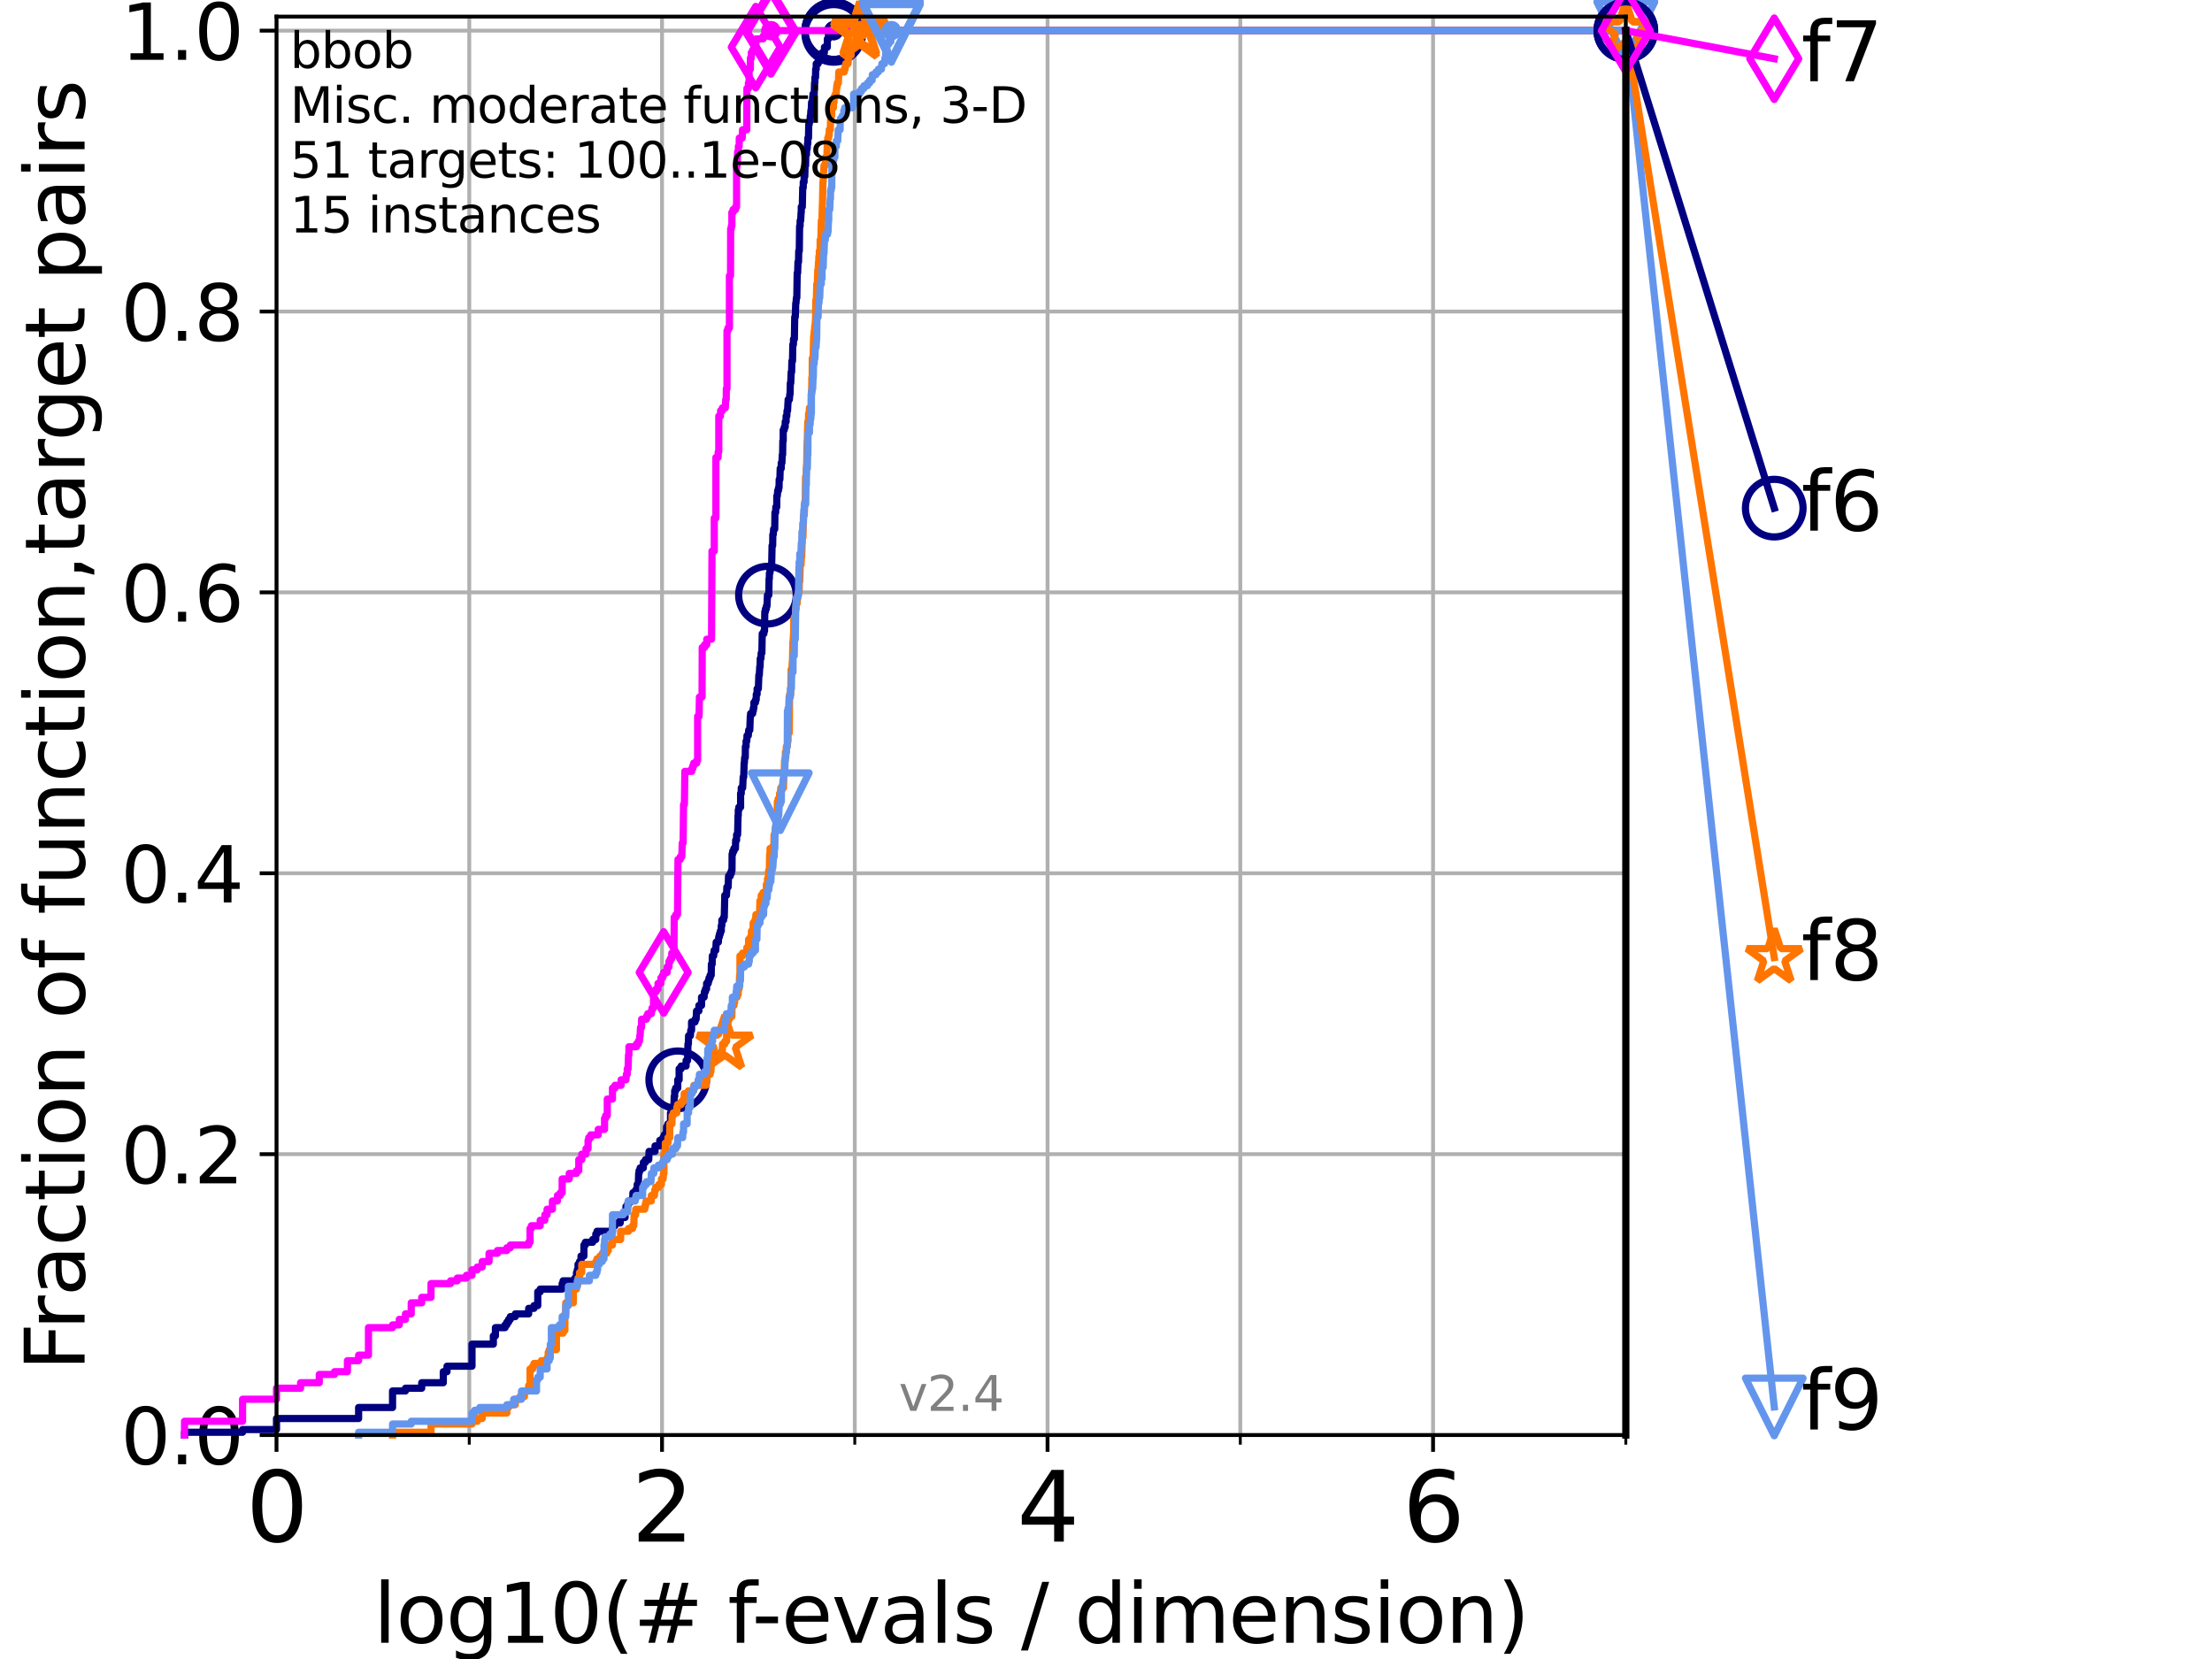 <?xml version="1.0" encoding="utf-8" standalone="no"?>
<!DOCTYPE svg PUBLIC "-//W3C//DTD SVG 1.1//EN"
  "http://www.w3.org/Graphics/SVG/1.1/DTD/svg11.dtd">
<svg height="345.6pt" version="1.1" viewBox="0 0 460.8 345.6" width="460.8pt" xmlns="http://www.w3.org/2000/svg" xmlns:xlink="http://www.w3.org/1999/xlink">
 <defs>
  <style type="text/css">*{stroke-linecap:butt;stroke-linejoin:round;}</style>
 </defs>
 <g id="figure_1">
  <g id="patch_1">
   <path d="M 0 345.6 
L 460.8 345.6 
L 460.8 0 
L 0 0 
z
" style="fill:#ffffff;"/>
  </g>
  <g id="axes_1">
   <g id="patch_2">
    <path d="M 57.6 298.944 
L 338.688 298.944 
L 338.688 3.456 
L 57.6 3.456 
z
" style="fill:#ffffff;"/>
   </g>
   <g id="matplotlib.axis_1">
    <g id="xtick_1">
     <g id="line2d_1">
      <path clip-path="url(#p05893eb674)" d="M 57.6 298.944 
L 57.6 3.456 
" style="fill:none;stroke:#b0b0b0;stroke-linecap:square;stroke-width:0.8;"/>
     </g>
     <g id="line2d_2">
      <defs>
       <path d="M 0 0 
L 0 3.5 
" id="m63e4b07171" style="stroke:#000000;stroke-width:0.8;"/>
      </defs>
      <g>
       <use style="stroke:#000000;stroke-width:0.8;" x="57.6" xlink:href="#m63e4b07171" y="298.944"/>
      </g>
     </g>
     <g id="text_1">
      <!-- 0 -->
      <g transform="translate(51.237 321.141)scale(0.2 -0.2)">
       <defs>
        <path d="M 2034 4250 
Q 1547 4250 1301 3770 
Q 1056 3291 1056 2328 
Q 1056 1369 1301 889 
Q 1547 409 2034 409 
Q 2525 409 2770 889 
Q 3016 1369 3016 2328 
Q 3016 3291 2770 3770 
Q 2525 4250 2034 4250 
z
M 2034 4750 
Q 2819 4750 3233 4129 
Q 3647 3509 3647 2328 
Q 3647 1150 3233 529 
Q 2819 -91 2034 -91 
Q 1250 -91 836 529 
Q 422 1150 422 2328 
Q 422 3509 836 4129 
Q 1250 4750 2034 4750 
z
" id="DejaVuSans-30" transform="scale(0.016)"/>
       </defs>
       <use xlink:href="#DejaVuSans-30"/>
      </g>
     </g>
    </g>
    <g id="xtick_2">
     <g id="line2d_3">
      <path clip-path="url(#p05893eb674)" d="M 137.911 298.944 
L 137.911 3.456 
" style="fill:none;stroke:#b0b0b0;stroke-linecap:square;stroke-width:0.8;"/>
     </g>
     <g id="line2d_4">
      <g>
       <use style="stroke:#000000;stroke-width:0.8;" x="137.911" xlink:href="#m63e4b07171" y="298.944"/>
      </g>
     </g>
     <g id="text_2">
      <!-- 2 -->
      <g transform="translate(131.548 321.141)scale(0.2 -0.2)">
       <defs>
        <path d="M 1228 531 
L 3431 531 
L 3431 0 
L 469 0 
L 469 531 
Q 828 903 1448 1529 
Q 2069 2156 2228 2338 
Q 2531 2678 2651 2914 
Q 2772 3150 2772 3378 
Q 2772 3750 2511 3984 
Q 2250 4219 1831 4219 
Q 1534 4219 1204 4116 
Q 875 4013 500 3803 
L 500 4441 
Q 881 4594 1212 4672 
Q 1544 4750 1819 4750 
Q 2544 4750 2975 4387 
Q 3406 4025 3406 3419 
Q 3406 3131 3298 2873 
Q 3191 2616 2906 2266 
Q 2828 2175 2409 1742 
Q 1991 1309 1228 531 
z
" id="DejaVuSans-32" transform="scale(0.016)"/>
       </defs>
       <use xlink:href="#DejaVuSans-32"/>
      </g>
     </g>
    </g>
    <g id="xtick_3">
     <g id="line2d_5">
      <path clip-path="url(#p05893eb674)" d="M 218.222 298.944 
L 218.222 3.456 
" style="fill:none;stroke:#b0b0b0;stroke-linecap:square;stroke-width:0.8;"/>
     </g>
     <g id="line2d_6">
      <g>
       <use style="stroke:#000000;stroke-width:0.8;" x="218.222" xlink:href="#m63e4b07171" y="298.944"/>
      </g>
     </g>
     <g id="text_3">
      <!-- 4 -->
      <g transform="translate(211.859 321.141)scale(0.2 -0.2)">
       <defs>
        <path d="M 2419 4116 
L 825 1625 
L 2419 1625 
L 2419 4116 
z
M 2253 4666 
L 3047 4666 
L 3047 1625 
L 3713 1625 
L 3713 1100 
L 3047 1100 
L 3047 0 
L 2419 0 
L 2419 1100 
L 313 1100 
L 313 1709 
L 2253 4666 
z
" id="DejaVuSans-34" transform="scale(0.016)"/>
       </defs>
       <use xlink:href="#DejaVuSans-34"/>
      </g>
     </g>
    </g>
    <g id="xtick_4">
     <g id="line2d_7">
      <path clip-path="url(#p05893eb674)" d="M 298.533 298.944 
L 298.533 3.456 
" style="fill:none;stroke:#b0b0b0;stroke-linecap:square;stroke-width:0.8;"/>
     </g>
     <g id="line2d_8">
      <g>
       <use style="stroke:#000000;stroke-width:0.8;" x="298.533" xlink:href="#m63e4b07171" y="298.944"/>
      </g>
     </g>
     <g id="text_4">
      <!-- 6 -->
      <g transform="translate(292.17 321.141)scale(0.2 -0.2)">
       <defs>
        <path d="M 2113 2584 
Q 1688 2584 1439 2293 
Q 1191 2003 1191 1497 
Q 1191 994 1439 701 
Q 1688 409 2113 409 
Q 2538 409 2786 701 
Q 3034 994 3034 1497 
Q 3034 2003 2786 2293 
Q 2538 2584 2113 2584 
z
M 3366 4563 
L 3366 3988 
Q 3128 4100 2886 4159 
Q 2644 4219 2406 4219 
Q 1781 4219 1451 3797 
Q 1122 3375 1075 2522 
Q 1259 2794 1537 2939 
Q 1816 3084 2150 3084 
Q 2853 3084 3261 2657 
Q 3669 2231 3669 1497 
Q 3669 778 3244 343 
Q 2819 -91 2113 -91 
Q 1303 -91 875 529 
Q 447 1150 447 2328 
Q 447 3434 972 4092 
Q 1497 4750 2381 4750 
Q 2619 4750 2861 4703 
Q 3103 4656 3366 4563 
z
" id="DejaVuSans-36" transform="scale(0.016)"/>
       </defs>
       <use xlink:href="#DejaVuSans-36"/>
      </g>
     </g>
    </g>
    <g id="xtick_5">
     <g id="line2d_9">
      <path clip-path="url(#p05893eb674)" d="M 97.755 298.944 
L 97.755 3.456 
" style="fill:none;stroke:#b0b0b0;stroke-linecap:square;stroke-width:0.8;"/>
     </g>
     <g id="line2d_10">
      <defs>
       <path d="M 0 0 
L 0 2 
" id="m6d8043f0c0" style="stroke:#000000;stroke-width:0.6;"/>
      </defs>
      <g>
       <use style="stroke:#000000;stroke-width:0.6;" x="97.755" xlink:href="#m6d8043f0c0" y="298.944"/>
      </g>
     </g>
    </g>
    <g id="xtick_6">
     <g id="line2d_11">
      <path clip-path="url(#p05893eb674)" d="M 178.066 298.944 
L 178.066 3.456 
" style="fill:none;stroke:#b0b0b0;stroke-linecap:square;stroke-width:0.8;"/>
     </g>
     <g id="line2d_12">
      <g>
       <use style="stroke:#000000;stroke-width:0.6;" x="178.066" xlink:href="#m6d8043f0c0" y="298.944"/>
      </g>
     </g>
    </g>
    <g id="xtick_7">
     <g id="line2d_13">
      <path clip-path="url(#p05893eb674)" d="M 258.377 298.944 
L 258.377 3.456 
" style="fill:none;stroke:#b0b0b0;stroke-linecap:square;stroke-width:0.8;"/>
     </g>
     <g id="line2d_14">
      <g>
       <use style="stroke:#000000;stroke-width:0.6;" x="258.377" xlink:href="#m6d8043f0c0" y="298.944"/>
      </g>
     </g>
    </g>
    <g id="xtick_8">
     <g id="line2d_15">
      <path clip-path="url(#p05893eb674)" d="M 338.688 298.944 
L 338.688 3.456 
" style="fill:none;stroke:#b0b0b0;stroke-linecap:square;stroke-width:0.8;"/>
     </g>
     <g id="line2d_16">
      <g>
       <use style="stroke:#000000;stroke-width:0.6;" x="338.688" xlink:href="#m6d8043f0c0" y="298.944"/>
      </g>
     </g>
    </g>
    <g id="text_5">
     <!-- log10(# f-evals / dimension) -->
     <g transform="translate(77.764 342.218)scale(0.17 -0.17)">
      <defs>
       <path d="M 603 4863 
L 1178 4863 
L 1178 0 
L 603 0 
L 603 4863 
z
" id="DejaVuSans-6c" transform="scale(0.016)"/>
       <path d="M 1959 3097 
Q 1497 3097 1228 2736 
Q 959 2375 959 1747 
Q 959 1119 1226 758 
Q 1494 397 1959 397 
Q 2419 397 2687 759 
Q 2956 1122 2956 1747 
Q 2956 2369 2687 2733 
Q 2419 3097 1959 3097 
z
M 1959 3584 
Q 2709 3584 3137 3096 
Q 3566 2609 3566 1747 
Q 3566 888 3137 398 
Q 2709 -91 1959 -91 
Q 1206 -91 779 398 
Q 353 888 353 1747 
Q 353 2609 779 3096 
Q 1206 3584 1959 3584 
z
" id="DejaVuSans-6f" transform="scale(0.016)"/>
       <path d="M 2906 1791 
Q 2906 2416 2648 2759 
Q 2391 3103 1925 3103 
Q 1463 3103 1205 2759 
Q 947 2416 947 1791 
Q 947 1169 1205 825 
Q 1463 481 1925 481 
Q 2391 481 2648 825 
Q 2906 1169 2906 1791 
z
M 3481 434 
Q 3481 -459 3084 -895 
Q 2688 -1331 1869 -1331 
Q 1566 -1331 1297 -1286 
Q 1028 -1241 775 -1147 
L 775 -588 
Q 1028 -725 1275 -790 
Q 1522 -856 1778 -856 
Q 2344 -856 2625 -561 
Q 2906 -266 2906 331 
L 2906 616 
Q 2728 306 2450 153 
Q 2172 0 1784 0 
Q 1141 0 747 490 
Q 353 981 353 1791 
Q 353 2603 747 3093 
Q 1141 3584 1784 3584 
Q 2172 3584 2450 3431 
Q 2728 3278 2906 2969 
L 2906 3500 
L 3481 3500 
L 3481 434 
z
" id="DejaVuSans-67" transform="scale(0.016)"/>
       <path d="M 794 531 
L 1825 531 
L 1825 4091 
L 703 3866 
L 703 4441 
L 1819 4666 
L 2450 4666 
L 2450 531 
L 3481 531 
L 3481 0 
L 794 0 
L 794 531 
z
" id="DejaVuSans-31" transform="scale(0.016)"/>
       <path d="M 1984 4856 
Q 1566 4138 1362 3434 
Q 1159 2731 1159 2009 
Q 1159 1288 1364 580 
Q 1569 -128 1984 -844 
L 1484 -844 
Q 1016 -109 783 600 
Q 550 1309 550 2009 
Q 550 2706 781 3412 
Q 1013 4119 1484 4856 
L 1984 4856 
z
" id="DejaVuSans-28" transform="scale(0.016)"/>
       <path d="M 3272 2816 
L 2363 2816 
L 2100 1772 
L 3016 1772 
L 3272 2816 
z
M 2803 4594 
L 2478 3297 
L 3391 3297 
L 3719 4594 
L 4219 4594 
L 3897 3297 
L 4872 3297 
L 4872 2816 
L 3775 2816 
L 3519 1772 
L 4513 1772 
L 4513 1294 
L 3397 1294 
L 3072 0 
L 2572 0 
L 2894 1294 
L 1978 1294 
L 1656 0 
L 1153 0 
L 1478 1294 
L 494 1294 
L 494 1772 
L 1594 1772 
L 1856 2816 
L 850 2816 
L 850 3297 
L 1978 3297 
L 2297 4594 
L 2803 4594 
z
" id="DejaVuSans-23" transform="scale(0.016)"/>
       <path id="DejaVuSans-20" transform="scale(0.016)"/>
       <path d="M 2375 4863 
L 2375 4384 
L 1825 4384 
Q 1516 4384 1395 4259 
Q 1275 4134 1275 3809 
L 1275 3500 
L 2222 3500 
L 2222 3053 
L 1275 3053 
L 1275 0 
L 697 0 
L 697 3053 
L 147 3053 
L 147 3500 
L 697 3500 
L 697 3744 
Q 697 4328 969 4595 
Q 1241 4863 1831 4863 
L 2375 4863 
z
" id="DejaVuSans-66" transform="scale(0.016)"/>
       <path d="M 313 2009 
L 1997 2009 
L 1997 1497 
L 313 1497 
L 313 2009 
z
" id="DejaVuSans-2d" transform="scale(0.016)"/>
       <path d="M 3597 1894 
L 3597 1613 
L 953 1613 
Q 991 1019 1311 708 
Q 1631 397 2203 397 
Q 2534 397 2845 478 
Q 3156 559 3463 722 
L 3463 178 
Q 3153 47 2828 -22 
Q 2503 -91 2169 -91 
Q 1331 -91 842 396 
Q 353 884 353 1716 
Q 353 2575 817 3079 
Q 1281 3584 2069 3584 
Q 2775 3584 3186 3129 
Q 3597 2675 3597 1894 
z
M 3022 2063 
Q 3016 2534 2758 2815 
Q 2500 3097 2075 3097 
Q 1594 3097 1305 2825 
Q 1016 2553 972 2059 
L 3022 2063 
z
" id="DejaVuSans-65" transform="scale(0.016)"/>
       <path d="M 191 3500 
L 800 3500 
L 1894 563 
L 2988 3500 
L 3597 3500 
L 2284 0 
L 1503 0 
L 191 3500 
z
" id="DejaVuSans-76" transform="scale(0.016)"/>
       <path d="M 2194 1759 
Q 1497 1759 1228 1600 
Q 959 1441 959 1056 
Q 959 750 1161 570 
Q 1363 391 1709 391 
Q 2188 391 2477 730 
Q 2766 1069 2766 1631 
L 2766 1759 
L 2194 1759 
z
M 3341 1997 
L 3341 0 
L 2766 0 
L 2766 531 
Q 2569 213 2275 61 
Q 1981 -91 1556 -91 
Q 1019 -91 701 211 
Q 384 513 384 1019 
Q 384 1609 779 1909 
Q 1175 2209 1959 2209 
L 2766 2209 
L 2766 2266 
Q 2766 2663 2505 2880 
Q 2244 3097 1772 3097 
Q 1472 3097 1187 3025 
Q 903 2953 641 2809 
L 641 3341 
Q 956 3463 1253 3523 
Q 1550 3584 1831 3584 
Q 2591 3584 2966 3190 
Q 3341 2797 3341 1997 
z
" id="DejaVuSans-61" transform="scale(0.016)"/>
       <path d="M 2834 3397 
L 2834 2853 
Q 2591 2978 2328 3040 
Q 2066 3103 1784 3103 
Q 1356 3103 1142 2972 
Q 928 2841 928 2578 
Q 928 2378 1081 2264 
Q 1234 2150 1697 2047 
L 1894 2003 
Q 2506 1872 2764 1633 
Q 3022 1394 3022 966 
Q 3022 478 2636 193 
Q 2250 -91 1575 -91 
Q 1294 -91 989 -36 
Q 684 19 347 128 
L 347 722 
Q 666 556 975 473 
Q 1284 391 1588 391 
Q 1994 391 2212 530 
Q 2431 669 2431 922 
Q 2431 1156 2273 1281 
Q 2116 1406 1581 1522 
L 1381 1569 
Q 847 1681 609 1914 
Q 372 2147 372 2553 
Q 372 3047 722 3315 
Q 1072 3584 1716 3584 
Q 2034 3584 2315 3537 
Q 2597 3491 2834 3397 
z
" id="DejaVuSans-73" transform="scale(0.016)"/>
       <path d="M 1625 4666 
L 2156 4666 
L 531 -594 
L 0 -594 
L 1625 4666 
z
" id="DejaVuSans-2f" transform="scale(0.016)"/>
       <path d="M 2906 2969 
L 2906 4863 
L 3481 4863 
L 3481 0 
L 2906 0 
L 2906 525 
Q 2725 213 2448 61 
Q 2172 -91 1784 -91 
Q 1150 -91 751 415 
Q 353 922 353 1747 
Q 353 2572 751 3078 
Q 1150 3584 1784 3584 
Q 2172 3584 2448 3432 
Q 2725 3281 2906 2969 
z
M 947 1747 
Q 947 1113 1208 752 
Q 1469 391 1925 391 
Q 2381 391 2643 752 
Q 2906 1113 2906 1747 
Q 2906 2381 2643 2742 
Q 2381 3103 1925 3103 
Q 1469 3103 1208 2742 
Q 947 2381 947 1747 
z
" id="DejaVuSans-64" transform="scale(0.016)"/>
       <path d="M 603 3500 
L 1178 3500 
L 1178 0 
L 603 0 
L 603 3500 
z
M 603 4863 
L 1178 4863 
L 1178 4134 
L 603 4134 
L 603 4863 
z
" id="DejaVuSans-69" transform="scale(0.016)"/>
       <path d="M 3328 2828 
Q 3544 3216 3844 3400 
Q 4144 3584 4550 3584 
Q 5097 3584 5394 3201 
Q 5691 2819 5691 2113 
L 5691 0 
L 5113 0 
L 5113 2094 
Q 5113 2597 4934 2840 
Q 4756 3084 4391 3084 
Q 3944 3084 3684 2787 
Q 3425 2491 3425 1978 
L 3425 0 
L 2847 0 
L 2847 2094 
Q 2847 2600 2669 2842 
Q 2491 3084 2119 3084 
Q 1678 3084 1418 2786 
Q 1159 2488 1159 1978 
L 1159 0 
L 581 0 
L 581 3500 
L 1159 3500 
L 1159 2956 
Q 1356 3278 1631 3431 
Q 1906 3584 2284 3584 
Q 2666 3584 2933 3390 
Q 3200 3197 3328 2828 
z
" id="DejaVuSans-6d" transform="scale(0.016)"/>
       <path d="M 3513 2113 
L 3513 0 
L 2938 0 
L 2938 2094 
Q 2938 2591 2744 2837 
Q 2550 3084 2163 3084 
Q 1697 3084 1428 2787 
Q 1159 2491 1159 1978 
L 1159 0 
L 581 0 
L 581 3500 
L 1159 3500 
L 1159 2956 
Q 1366 3272 1645 3428 
Q 1925 3584 2291 3584 
Q 2894 3584 3203 3211 
Q 3513 2838 3513 2113 
z
" id="DejaVuSans-6e" transform="scale(0.016)"/>
       <path d="M 513 4856 
L 1013 4856 
Q 1481 4119 1714 3412 
Q 1947 2706 1947 2009 
Q 1947 1309 1714 600 
Q 1481 -109 1013 -844 
L 513 -844 
Q 928 -128 1133 580 
Q 1338 1288 1338 2009 
Q 1338 2731 1133 3434 
Q 928 4138 513 4856 
z
" id="DejaVuSans-29" transform="scale(0.016)"/>
      </defs>
      <use xlink:href="#DejaVuSans-6c"/>
      <use x="27.783" xlink:href="#DejaVuSans-6f"/>
      <use x="88.965" xlink:href="#DejaVuSans-67"/>
      <use x="152.441" xlink:href="#DejaVuSans-31"/>
      <use x="216.064" xlink:href="#DejaVuSans-30"/>
      <use x="279.688" xlink:href="#DejaVuSans-28"/>
      <use x="318.701" xlink:href="#DejaVuSans-23"/>
      <use x="402.49" xlink:href="#DejaVuSans-20"/>
      <use x="434.277" xlink:href="#DejaVuSans-66"/>
      <use x="463.982" xlink:href="#DejaVuSans-2d"/>
      <use x="500.066" xlink:href="#DejaVuSans-65"/>
      <use x="561.59" xlink:href="#DejaVuSans-76"/>
      <use x="620.77" xlink:href="#DejaVuSans-61"/>
      <use x="682.049" xlink:href="#DejaVuSans-6c"/>
      <use x="709.832" xlink:href="#DejaVuSans-73"/>
      <use x="761.932" xlink:href="#DejaVuSans-20"/>
      <use x="793.719" xlink:href="#DejaVuSans-2f"/>
      <use x="827.41" xlink:href="#DejaVuSans-20"/>
      <use x="859.197" xlink:href="#DejaVuSans-64"/>
      <use x="922.674" xlink:href="#DejaVuSans-69"/>
      <use x="950.457" xlink:href="#DejaVuSans-6d"/>
      <use x="1047.869" xlink:href="#DejaVuSans-65"/>
      <use x="1109.393" xlink:href="#DejaVuSans-6e"/>
      <use x="1172.771" xlink:href="#DejaVuSans-73"/>
      <use x="1224.871" xlink:href="#DejaVuSans-69"/>
      <use x="1252.654" xlink:href="#DejaVuSans-6f"/>
      <use x="1313.836" xlink:href="#DejaVuSans-6e"/>
      <use x="1377.215" xlink:href="#DejaVuSans-29"/>
     </g>
    </g>
   </g>
   <g id="matplotlib.axis_2">
    <g id="ytick_1">
     <g id="line2d_17">
      <path clip-path="url(#p05893eb674)" d="M 57.6 298.944 
L 338.688 298.944 
" style="fill:none;stroke:#b0b0b0;stroke-linecap:square;stroke-width:0.8;"/>
     </g>
     <g id="line2d_18">
      <defs>
       <path d="M 0 0 
L -3.5 0 
" id="m689da5ed8a" style="stroke:#000000;stroke-width:0.8;"/>
      </defs>
      <g>
       <use style="stroke:#000000;stroke-width:0.8;" x="57.6" xlink:href="#m689da5ed8a" y="298.944"/>
      </g>
     </g>
     <g id="text_6">
      <!-- 0.0 -->
      <g transform="translate(25.155 305.023)scale(0.16 -0.16)">
       <defs>
        <path d="M 684 794 
L 1344 794 
L 1344 0 
L 684 0 
L 684 794 
z
" id="DejaVuSans-2e" transform="scale(0.016)"/>
       </defs>
       <use xlink:href="#DejaVuSans-30"/>
       <use x="63.623" xlink:href="#DejaVuSans-2e"/>
       <use x="95.41" xlink:href="#DejaVuSans-30"/>
      </g>
     </g>
    </g>
    <g id="ytick_2">
     <g id="line2d_19">
      <path clip-path="url(#p05893eb674)" d="M 57.6 240.432 
L 338.688 240.432 
" style="fill:none;stroke:#b0b0b0;stroke-linecap:square;stroke-width:0.8;"/>
     </g>
     <g id="line2d_20">
      <g>
       <use style="stroke:#000000;stroke-width:0.8;" x="57.6" xlink:href="#m689da5ed8a" y="240.432"/>
      </g>
     </g>
     <g id="text_7">
      <!-- 0.2 -->
      <g transform="translate(25.155 246.51)scale(0.16 -0.16)">
       <use xlink:href="#DejaVuSans-30"/>
       <use x="63.623" xlink:href="#DejaVuSans-2e"/>
       <use x="95.41" xlink:href="#DejaVuSans-32"/>
      </g>
     </g>
    </g>
    <g id="ytick_3">
     <g id="line2d_21">
      <path clip-path="url(#p05893eb674)" d="M 57.6 181.919 
L 338.688 181.919 
" style="fill:none;stroke:#b0b0b0;stroke-linecap:square;stroke-width:0.8;"/>
     </g>
     <g id="line2d_22">
      <g>
       <use style="stroke:#000000;stroke-width:0.8;" x="57.6" xlink:href="#m689da5ed8a" y="181.919"/>
      </g>
     </g>
     <g id="text_8">
      <!-- 0.4 -->
      <g transform="translate(25.155 187.998)scale(0.16 -0.16)">
       <use xlink:href="#DejaVuSans-30"/>
       <use x="63.623" xlink:href="#DejaVuSans-2e"/>
       <use x="95.41" xlink:href="#DejaVuSans-34"/>
      </g>
     </g>
    </g>
    <g id="ytick_4">
     <g id="line2d_23">
      <path clip-path="url(#p05893eb674)" d="M 57.6 123.407 
L 338.688 123.407 
" style="fill:none;stroke:#b0b0b0;stroke-linecap:square;stroke-width:0.8;"/>
     </g>
     <g id="line2d_24">
      <g>
       <use style="stroke:#000000;stroke-width:0.8;" x="57.6" xlink:href="#m689da5ed8a" y="123.407"/>
      </g>
     </g>
     <g id="text_9">
      <!-- 0.6 -->
      <g transform="translate(25.155 129.485)scale(0.16 -0.16)">
       <use xlink:href="#DejaVuSans-30"/>
       <use x="63.623" xlink:href="#DejaVuSans-2e"/>
       <use x="95.41" xlink:href="#DejaVuSans-36"/>
      </g>
     </g>
    </g>
    <g id="ytick_5">
     <g id="line2d_25">
      <path clip-path="url(#p05893eb674)" d="M 57.6 64.894 
L 338.688 64.894 
" style="fill:none;stroke:#b0b0b0;stroke-linecap:square;stroke-width:0.8;"/>
     </g>
     <g id="line2d_26">
      <g>
       <use style="stroke:#000000;stroke-width:0.8;" x="57.6" xlink:href="#m689da5ed8a" y="64.894"/>
      </g>
     </g>
     <g id="text_10">
      <!-- 0.8 -->
      <g transform="translate(25.155 70.973)scale(0.16 -0.16)">
       <defs>
        <path d="M 2034 2216 
Q 1584 2216 1326 1975 
Q 1069 1734 1069 1313 
Q 1069 891 1326 650 
Q 1584 409 2034 409 
Q 2484 409 2743 651 
Q 3003 894 3003 1313 
Q 3003 1734 2745 1975 
Q 2488 2216 2034 2216 
z
M 1403 2484 
Q 997 2584 770 2862 
Q 544 3141 544 3541 
Q 544 4100 942 4425 
Q 1341 4750 2034 4750 
Q 2731 4750 3128 4425 
Q 3525 4100 3525 3541 
Q 3525 3141 3298 2862 
Q 3072 2584 2669 2484 
Q 3125 2378 3379 2068 
Q 3634 1759 3634 1313 
Q 3634 634 3220 271 
Q 2806 -91 2034 -91 
Q 1263 -91 848 271 
Q 434 634 434 1313 
Q 434 1759 690 2068 
Q 947 2378 1403 2484 
z
M 1172 3481 
Q 1172 3119 1398 2916 
Q 1625 2713 2034 2713 
Q 2441 2713 2670 2916 
Q 2900 3119 2900 3481 
Q 2900 3844 2670 4047 
Q 2441 4250 2034 4250 
Q 1625 4250 1398 4047 
Q 1172 3844 1172 3481 
z
" id="DejaVuSans-38" transform="scale(0.016)"/>
       </defs>
       <use xlink:href="#DejaVuSans-30"/>
       <use x="63.623" xlink:href="#DejaVuSans-2e"/>
       <use x="95.41" xlink:href="#DejaVuSans-38"/>
      </g>
     </g>
    </g>
    <g id="ytick_6">
     <g id="line2d_27">
      <path clip-path="url(#p05893eb674)" d="M 57.6 6.382 
L 338.688 6.382 
" style="fill:none;stroke:#b0b0b0;stroke-linecap:square;stroke-width:0.8;"/>
     </g>
     <g id="line2d_28">
      <g>
       <use style="stroke:#000000;stroke-width:0.8;" x="57.6" xlink:href="#m689da5ed8a" y="6.382"/>
      </g>
     </g>
     <g id="text_11">
      <!-- 1.0 -->
      <g transform="translate(25.155 12.46)scale(0.16 -0.16)">
       <use xlink:href="#DejaVuSans-31"/>
       <use x="63.623" xlink:href="#DejaVuSans-2e"/>
       <use x="95.41" xlink:href="#DejaVuSans-30"/>
      </g>
     </g>
    </g>
    <g id="text_12">
     <!-- Fraction of function,target pairs -->
     <g transform="translate(17.62 285.585)rotate(-90)scale(0.17 -0.17)">
      <defs>
       <path d="M 628 4666 
L 3309 4666 
L 3309 4134 
L 1259 4134 
L 1259 2759 
L 3109 2759 
L 3109 2228 
L 1259 2228 
L 1259 0 
L 628 0 
L 628 4666 
z
" id="DejaVuSans-46" transform="scale(0.016)"/>
       <path d="M 2631 2963 
Q 2534 3019 2420 3045 
Q 2306 3072 2169 3072 
Q 1681 3072 1420 2755 
Q 1159 2438 1159 1844 
L 1159 0 
L 581 0 
L 581 3500 
L 1159 3500 
L 1159 2956 
Q 1341 3275 1631 3429 
Q 1922 3584 2338 3584 
Q 2397 3584 2469 3576 
Q 2541 3569 2628 3553 
L 2631 2963 
z
" id="DejaVuSans-72" transform="scale(0.016)"/>
       <path d="M 3122 3366 
L 3122 2828 
Q 2878 2963 2633 3030 
Q 2388 3097 2138 3097 
Q 1578 3097 1268 2742 
Q 959 2388 959 1747 
Q 959 1106 1268 751 
Q 1578 397 2138 397 
Q 2388 397 2633 464 
Q 2878 531 3122 666 
L 3122 134 
Q 2881 22 2623 -34 
Q 2366 -91 2075 -91 
Q 1284 -91 818 406 
Q 353 903 353 1747 
Q 353 2603 823 3093 
Q 1294 3584 2113 3584 
Q 2378 3584 2631 3529 
Q 2884 3475 3122 3366 
z
" id="DejaVuSans-63" transform="scale(0.016)"/>
       <path d="M 1172 4494 
L 1172 3500 
L 2356 3500 
L 2356 3053 
L 1172 3053 
L 1172 1153 
Q 1172 725 1289 603 
Q 1406 481 1766 481 
L 2356 481 
L 2356 0 
L 1766 0 
Q 1100 0 847 248 
Q 594 497 594 1153 
L 594 3053 
L 172 3053 
L 172 3500 
L 594 3500 
L 594 4494 
L 1172 4494 
z
" id="DejaVuSans-74" transform="scale(0.016)"/>
       <path d="M 544 1381 
L 544 3500 
L 1119 3500 
L 1119 1403 
Q 1119 906 1312 657 
Q 1506 409 1894 409 
Q 2359 409 2629 706 
Q 2900 1003 2900 1516 
L 2900 3500 
L 3475 3500 
L 3475 0 
L 2900 0 
L 2900 538 
Q 2691 219 2414 64 
Q 2138 -91 1772 -91 
Q 1169 -91 856 284 
Q 544 659 544 1381 
z
M 1991 3584 
L 1991 3584 
z
" id="DejaVuSans-75" transform="scale(0.016)"/>
       <path d="M 750 794 
L 1409 794 
L 1409 256 
L 897 -744 
L 494 -744 
L 750 256 
L 750 794 
z
" id="DejaVuSans-2c" transform="scale(0.016)"/>
       <path d="M 1159 525 
L 1159 -1331 
L 581 -1331 
L 581 3500 
L 1159 3500 
L 1159 2969 
Q 1341 3281 1617 3432 
Q 1894 3584 2278 3584 
Q 2916 3584 3314 3078 
Q 3713 2572 3713 1747 
Q 3713 922 3314 415 
Q 2916 -91 2278 -91 
Q 1894 -91 1617 61 
Q 1341 213 1159 525 
z
M 3116 1747 
Q 3116 2381 2855 2742 
Q 2594 3103 2138 3103 
Q 1681 3103 1420 2742 
Q 1159 2381 1159 1747 
Q 1159 1113 1420 752 
Q 1681 391 2138 391 
Q 2594 391 2855 752 
Q 3116 1113 3116 1747 
z
" id="DejaVuSans-70" transform="scale(0.016)"/>
      </defs>
      <use xlink:href="#DejaVuSans-46"/>
      <use x="50.27" xlink:href="#DejaVuSans-72"/>
      <use x="91.383" xlink:href="#DejaVuSans-61"/>
      <use x="152.662" xlink:href="#DejaVuSans-63"/>
      <use x="207.643" xlink:href="#DejaVuSans-74"/>
      <use x="246.852" xlink:href="#DejaVuSans-69"/>
      <use x="274.635" xlink:href="#DejaVuSans-6f"/>
      <use x="335.816" xlink:href="#DejaVuSans-6e"/>
      <use x="399.195" xlink:href="#DejaVuSans-20"/>
      <use x="430.982" xlink:href="#DejaVuSans-6f"/>
      <use x="492.164" xlink:href="#DejaVuSans-66"/>
      <use x="527.369" xlink:href="#DejaVuSans-20"/>
      <use x="559.156" xlink:href="#DejaVuSans-66"/>
      <use x="594.361" xlink:href="#DejaVuSans-75"/>
      <use x="657.74" xlink:href="#DejaVuSans-6e"/>
      <use x="721.119" xlink:href="#DejaVuSans-63"/>
      <use x="776.1" xlink:href="#DejaVuSans-74"/>
      <use x="815.309" xlink:href="#DejaVuSans-69"/>
      <use x="843.092" xlink:href="#DejaVuSans-6f"/>
      <use x="904.273" xlink:href="#DejaVuSans-6e"/>
      <use x="967.652" xlink:href="#DejaVuSans-2c"/>
      <use x="999.439" xlink:href="#DejaVuSans-74"/>
      <use x="1038.648" xlink:href="#DejaVuSans-61"/>
      <use x="1099.928" xlink:href="#DejaVuSans-72"/>
      <use x="1139.291" xlink:href="#DejaVuSans-67"/>
      <use x="1202.768" xlink:href="#DejaVuSans-65"/>
      <use x="1264.291" xlink:href="#DejaVuSans-74"/>
      <use x="1303.5" xlink:href="#DejaVuSans-20"/>
      <use x="1335.287" xlink:href="#DejaVuSans-70"/>
      <use x="1398.764" xlink:href="#DejaVuSans-61"/>
      <use x="1460.043" xlink:href="#DejaVuSans-69"/>
      <use x="1487.826" xlink:href="#DejaVuSans-72"/>
      <use x="1528.939" xlink:href="#DejaVuSans-73"/>
     </g>
    </g>
   </g>
   <g id="line2d_29">
    <defs>
     <path d="M 0 1.5 
C 0.398 1.5 0.779 1.342 1.061 1.061 
C 1.342 0.779 1.5 0.398 1.5 0 
C 1.5 -0.398 1.342 -0.779 1.061 -1.061 
C 0.779 -1.342 0.398 -1.5 0 -1.5 
C -0.398 -1.5 -0.779 -1.342 -1.061 -1.061 
C -1.342 -0.779 -1.5 -0.398 -1.5 0 
C -1.5 0.398 -1.342 0.779 -1.061 1.061 
C -0.779 1.342 -0.398 1.5 0 1.5 
z
" id="m74539d7adc" style="stroke:#000080;"/>
    </defs>
    <g>
     <use style="fill:#000080;stroke:#000080;" x="173.689" xlink:href="#m74539d7adc" y="6.382"/>
     <use style="fill:#000080;stroke:#000080;" x="173.689" xlink:href="#m74539d7adc" y="6.382"/>
    </g>
   </g>
   <g id="line2d_30">
    <path d="M 38.441 298.944 
L 38.441 298.37 
L 50.529 298.37 
L 50.529 297.797 
L 57.6 297.797 
L 57.6 295.502 
L 74.705 295.502 
L 74.705 293.207 
L 81.776 293.207 
L 81.776 289.766 
L 84.464 289.766 
L 84.464 289.192 
L 87.85 289.192 
L 87.85 288.045 
L 92.347 288.045 
L 92.347 285.75 
L 93.122 285.75 
L 93.122 284.603 
L 98.327 284.603 
L 98.327 280.013 
L 102.772 280.013 
L 102.772 278.293 
L 103.203 278.293 
L 103.203 276.572 
L 105.21 276.572 
L 105.21 275.998 
L 105.585 275.998 
L 105.585 275.424 
L 105.952 275.424 
L 105.952 274.851 
L 106.312 274.851 
L 106.312 274.277 
L 107.348 274.277 
L 107.348 273.703 
L 110.132 273.703 
L 110.132 272.556 
L 111.239 272.556 
L 111.239 271.982 
L 112.026 271.982 
L 112.026 269.114 
L 112.532 269.114 
L 112.532 268.54 
L 117.107 268.54 
L 117.107 267.393 
L 117.298 267.393 
L 117.298 266.82 
L 119.768 266.82 
L 119.768 266.246 
L 120.094 266.246 
L 120.094 265.099 
L 120.255 265.099 
L 120.255 264.525 
L 120.414 264.525 
L 120.414 263.378 
L 120.728 263.378 
L 120.728 262.804 
L 121.037 262.804 
L 121.037 261.657 
L 121.638 261.657 
L 121.638 259.362 
L 121.931 259.362 
L 121.931 258.788 
L 123.461 258.788 
L 123.461 258.215 
L 124.114 258.215 
L 124.114 257.067 
L 124.369 257.067 
L 124.369 256.494 
L 127.59 256.494 
L 127.59 255.346 
L 128.108 255.346 
L 128.108 254.773 
L 129.195 254.773 
L 129.291 253.626 
L 130.219 253.626 
L 130.219 252.478 
L 130.398 252.478 
L 130.398 251.331 
L 130.752 251.331 
L 130.752 250.757 
L 131.013 250.757 
L 131.013 250.184 
L 131.774 250.184 
L 131.856 248.463 
L 132.423 248.463 
L 132.423 247.889 
L 132.738 247.889 
L 132.738 246.742 
L 132.971 246.742 
L 133.048 244.447 
L 133.125 244.447 
L 133.125 243.873 
L 133.353 243.873 
L 133.353 243.3 
L 134.019 243.3 
L 134.019 242.152 
L 134.45 242.152 
L 134.45 241.579 
L 135.145 241.579 
L 135.213 239.858 
L 136.457 239.858 
L 136.457 238.711 
L 137.439 238.711 
L 137.439 237.563 
L 138.084 237.563 
L 138.084 236.99 
L 138.37 236.99 
L 138.37 236.416 
L 138.817 236.416 
L 138.872 234.695 
L 139.145 234.695 
L 139.145 234.121 
L 139.678 234.121 
L 139.678 231.827 
L 140.348 231.827 
L 140.449 228.385 
L 140.549 228.385 
L 140.549 227.238 
L 140.748 227.238 
L 140.748 226.664 
L 141.187 226.664 
L 141.187 224.943 
L 141.474 224.943 
L 141.474 222.648 
L 141.895 222.648 
L 141.895 222.075 
L 142.928 222.075 
L 142.928 220.927 
L 143.23 220.927 
L 143.316 217.485 
L 143.401 217.485 
L 143.443 215.765 
L 143.82 215.765 
L 143.903 214.617 
L 144.067 214.617 
L 144.067 212.896 
L 144.787 212.896 
L 144.787 212.323 
L 145.021 212.323 
L 145.098 210.602 
L 145.591 210.602 
L 145.591 209.454 
L 146.144 209.454 
L 146.144 207.733 
L 146.679 207.733 
L 146.749 206.586 
L 146.958 206.586 
L 146.958 206.012 
L 147.199 206.012 
L 147.199 204.865 
L 147.537 204.865 
L 147.537 204.291 
L 147.703 204.291 
L 147.703 203.718 
L 147.934 203.718 
L 147.934 203.144 
L 148.161 203.144 
L 148.194 200.85 
L 148.354 200.85 
L 148.386 199.129 
L 148.671 199.129 
L 148.764 197.981 
L 149.104 197.981 
L 149.196 196.26 
L 149.647 196.26 
L 149.735 195.113 
L 149.882 195.113 
L 149.882 194.539 
L 150.057 194.539 
L 150.057 193.966 
L 150.258 193.966 
L 150.258 192.818 
L 150.373 192.818 
L 150.373 191.671 
L 150.739 191.671 
L 150.739 191.097 
L 150.877 191.097 
L 150.988 186.508 
L 151.341 186.508 
L 151.422 184.787 
L 151.687 184.787 
L 151.766 182.493 
L 152.13 182.493 
L 152.13 181.919 
L 152.36 181.919 
L 152.36 181.345 
L 152.487 181.345 
L 152.512 177.903 
L 152.637 177.903 
L 152.637 177.33 
L 152.885 177.33 
L 152.885 176.756 
L 153.203 176.756 
L 153.251 175.035 
L 153.443 175.035 
L 153.443 173.888 
L 153.656 173.888 
L 153.75 169.872 
L 153.797 169.872 
L 153.797 168.725 
L 153.914 168.725 
L 153.914 168.151 
L 154.281 168.151 
L 154.281 165.283 
L 154.417 165.283 
L 154.417 164.136 
L 154.708 164.136 
L 154.819 161.841 
L 154.928 161.841 
L 155.016 158.973 
L 155.059 158.973 
L 155.124 157.826 
L 155.254 157.826 
L 155.275 155.531 
L 155.425 155.531 
L 155.425 154.384 
L 155.574 154.384 
L 155.616 153.236 
L 155.887 153.236 
L 155.97 152.089 
L 156.196 152.089 
L 156.297 149.221 
L 156.358 149.221 
L 156.358 148.647 
L 156.796 148.647 
L 156.796 148.074 
L 156.934 148.074 
L 156.934 147.5 
L 157.05 147.5 
L 157.05 146.353 
L 157.377 146.353 
L 157.377 145.779 
L 157.529 145.779 
L 157.548 144.632 
L 157.717 144.632 
L 157.717 143.484 
L 157.976 143.484 
L 158.086 140.616 
L 158.177 140.616 
L 158.268 138.895 
L 158.34 138.895 
L 158.376 137.174 
L 158.519 137.174 
L 158.573 136.027 
L 158.714 136.027 
L 158.785 132.011 
L 159.133 132.011 
L 159.133 131.438 
L 159.27 131.438 
L 159.321 127.422 
L 159.457 127.422 
L 159.457 126.848 
L 159.641 126.848 
L 159.641 126.275 
L 159.775 126.275 
L 159.874 123.98 
L 160.152 123.98 
L 160.217 120.538 
L 160.266 120.538 
L 160.282 119.391 
L 160.394 119.391 
L 160.394 118.817 
L 160.506 118.817 
L 160.506 118.244 
L 160.743 118.244 
L 160.837 113.654 
L 160.961 113.654 
L 160.992 111.36 
L 161.085 111.36 
L 161.162 110.213 
L 161.39 110.213 
L 161.435 106.771 
L 161.586 106.771 
L 161.615 105.623 
L 161.809 105.623 
L 161.823 103.329 
L 161.926 103.329 
L 162.014 102.181 
L 162.174 102.181 
L 162.174 101.608 
L 162.289 101.608 
L 162.318 99.887 
L 162.461 99.887 
L 162.532 97.592 
L 162.743 97.592 
L 162.743 96.445 
L 162.882 96.445 
L 162.965 94.724 
L 163.034 94.724 
L 163.076 91.856 
L 163.158 91.856 
L 163.158 89.561 
L 163.375 89.561 
L 163.375 88.987 
L 163.563 88.987 
L 163.576 87.84 
L 163.762 87.84 
L 163.762 86.693 
L 163.907 86.693 
L 163.959 85.546 
L 164.063 85.546 
L 164.154 83.825 
L 164.18 83.825 
L 164.18 83.251 
L 164.435 83.251 
L 164.537 82.104 
L 164.587 82.104 
L 164.638 79.809 
L 164.725 79.809 
L 164.812 77.514 
L 164.912 77.514 
L 164.961 75.22 
L 165.096 75.22 
L 165.157 71.778 
L 165.278 71.778 
L 165.303 70.631 
L 165.483 70.631 
L 165.555 66.041 
L 165.673 66.041 
L 165.768 63.173 
L 165.815 63.173 
L 165.908 62.026 
L 165.99 62.026 
L 166.071 56.863 
L 166.163 56.863 
L 166.232 54.568 
L 166.346 54.568 
L 166.392 52.274 
L 166.505 52.274 
L 166.573 47.111 
L 166.673 47.111 
L 166.685 45.964 
L 166.796 45.964 
L 166.884 44.243 
L 166.918 44.243 
L 166.918 43.095 
L 167.136 43.095 
L 167.223 39.08 
L 167.331 39.08 
L 167.331 37.932 
L 167.502 37.932 
L 167.513 36.785 
L 167.651 36.785 
L 167.714 34.491 
L 167.819 34.491 
L 167.861 32.196 
L 168.006 32.196 
L 168.027 31.049 
L 168.141 31.049 
L 168.222 29.901 
L 168.274 29.901 
L 168.294 28.754 
L 168.426 28.754 
L 168.476 25.886 
L 168.577 25.886 
L 168.577 25.312 
L 168.736 25.312 
L 168.796 24.165 
L 168.855 24.165 
L 168.924 23.018 
L 168.992 23.018 
L 169.07 21.297 
L 169.245 21.297 
L 169.312 20.149 
L 169.36 20.149 
L 169.36 19.576 
L 169.617 19.576 
L 169.683 17.281 
L 169.739 17.281 
L 169.767 16.134 
L 169.888 16.134 
L 169.916 14.413 
L 170.036 14.413 
L 170.036 13.265 
L 170.437 13.265 
L 170.437 12.692 
L 170.846 12.692 
L 170.846 12.118 
L 171.117 12.118 
L 171.117 11.544 
L 171.281 11.544 
L 171.281 10.971 
L 171.729 10.971 
L 171.755 9.824 
L 172.345 9.824 
L 172.354 8.103 
L 172.586 8.103 
L 172.586 7.529 
L 172.705 7.529 
L 172.705 6.955 
L 173.689 6.955 
L 173.689 6.382 
L 338.688 6.382 
L 338.688 6.382 
" style="fill:none;stroke:#000080;stroke-linecap:square;stroke-width:1.5;"/>
   </g>
   <g id="line2d_31">
    <defs>
     <path d="M 0 6 
C 1.591 6 3.117 5.368 4.243 4.243 
C 5.368 3.117 6 1.591 6 0 
C 6 -1.591 5.368 -3.117 4.243 -4.243 
C 3.117 -5.368 1.591 -6 0 -6 
C -1.591 -6 -3.117 -5.368 -4.243 -4.243 
C -5.368 -3.117 -6 -1.591 -6 0 
C -6 1.591 -5.368 3.117 -4.243 4.243 
C -3.117 5.368 -1.591 6 0 6 
z
" id="m33f978da6c" style="stroke:#000080;stroke-width:1.5;"/>
    </defs>
    <g>
     <use style="fill-opacity:0;stroke:#000080;stroke-width:1.5;" x="141.187" xlink:href="#m33f978da6c" y="224.943"/>
     <use style="fill-opacity:0;stroke:#000080;stroke-width:1.5;" x="159.874" xlink:href="#m33f978da6c" y="123.98"/>
     <use style="fill-opacity:0;stroke:#000080;stroke-width:1.5;" x="173.689" xlink:href="#m33f978da6c" y="6.955"/>
     <use style="fill-opacity:0;stroke:#000080;stroke-width:1.5;" x="173.689" xlink:href="#m33f978da6c" y="6.382"/>
     <use style="fill-opacity:0;stroke:#000080;stroke-width:1.5;" x="173.689" xlink:href="#m33f978da6c" y="6.382"/>
     <use style="fill-opacity:0;stroke:#000080;stroke-width:1.5;" x="338.688" xlink:href="#m33f978da6c" y="6.382"/>
    </g>
   </g>
   <g id="line2d_32">
    <path style="fill:none;stroke:#000080;stroke-linecap:square;stroke-width:1.5;"/>
    <g/>
   </g>
   <g id="line2d_33">
    <defs>
     <path d="M 0 1.5 
C 0.398 1.5 0.779 1.342 1.061 1.061 
C 1.342 0.779 1.5 0.398 1.5 0 
C 1.5 -0.398 1.342 -0.779 1.061 -1.061 
C 0.779 -1.342 0.398 -1.5 0 -1.5 
C -0.398 -1.5 -0.779 -1.342 -1.061 -1.061 
C -1.342 -0.779 -1.5 -0.398 -1.5 0 
C -1.5 0.398 -1.342 0.779 -1.061 1.061 
C -0.779 1.342 -0.398 1.5 0 1.5 
z
" id="ma076889471" style="stroke:#ff00ff;"/>
    </defs>
    <g>
     <use style="fill:#ff00ff;stroke:#ff00ff;" x="160.601" xlink:href="#ma076889471" y="6.382"/>
     <use style="fill:#ff00ff;stroke:#ff00ff;" x="160.601" xlink:href="#ma076889471" y="6.382"/>
    </g>
   </g>
   <g id="line2d_34">
    <path d="M 38.441 298.944 
L 38.441 296.076 
L 50.529 296.076 
L 50.529 291.487 
L 57.6 291.487 
L 57.6 289.192 
L 62.617 289.192 
L 62.617 288.045 
L 66.508 288.045 
L 66.508 286.324 
L 69.688 286.324 
L 69.688 285.75 
L 72.376 285.75 
L 72.376 283.455 
L 74.705 283.455 
L 74.705 282.308 
L 76.759 282.308 
L 76.759 276.572 
L 81.776 276.572 
L 81.776 275.998 
L 83.172 275.998 
L 83.172 274.851 
L 84.464 274.851 
L 84.464 273.703 
L 85.667 273.703 
L 85.667 271.409 
L 87.85 271.409 
L 87.85 270.261 
L 89.79 270.261 
L 89.79 267.393 
L 93.864 267.393 
L 93.864 266.82 
L 95.26 266.82 
L 95.26 266.246 
L 97.164 266.246 
L 97.164 265.672 
L 98.327 265.672 
L 98.327 264.525 
L 99.418 264.525 
L 99.418 263.951 
L 100.444 263.951 
L 100.444 262.804 
L 101.878 262.804 
L 101.878 261.083 
L 103.623 261.083 
L 103.623 260.509 
L 105.585 260.509 
L 105.585 259.936 
L 106.312 259.936 
L 106.312 259.362 
L 110.132 259.362 
L 110.132 258.788 
L 110.415 258.788 
L 110.415 255.92 
L 110.694 255.92 
L 110.694 255.346 
L 112.532 255.346 
L 112.532 254.199 
L 113.501 254.199 
L 113.501 253.052 
L 113.966 253.052 
L 113.966 251.905 
L 115.077 251.905 
L 115.077 250.184 
L 116.122 250.184 
L 116.122 249.036 
L 116.72 249.036 
L 116.72 248.463 
L 117.107 248.463 
L 117.107 245.594 
L 118.577 245.594 
L 118.577 244.447 
L 120.094 244.447 
L 120.094 243.873 
L 120.572 243.873 
L 120.572 241.579 
L 121.189 241.579 
L 121.189 240.432 
L 122.076 240.432 
L 122.076 239.284 
L 122.503 239.284 
L 122.503 237.563 
L 122.643 237.563 
L 122.643 236.99 
L 123.057 236.99 
L 123.057 236.416 
L 124.62 236.416 
L 124.62 235.269 
L 125.939 235.269 
L 125.939 232.974 
L 126.168 232.974 
L 126.168 232.4 
L 126.507 232.4 
L 126.507 228.958 
L 127.59 228.958 
L 127.59 226.664 
L 128.108 226.664 
L 128.108 226.09 
L 129.386 226.09 
L 129.386 224.943 
L 130.398 224.943 
L 130.488 223.796 
L 130.665 223.796 
L 130.665 222.648 
L 130.84 222.648 
L 130.927 219.78 
L 131.013 219.78 
L 131.013 218.059 
L 132.581 218.059 
L 132.581 217.485 
L 132.971 217.485 
L 132.971 216.912 
L 133.201 216.912 
L 133.277 215.765 
L 133.353 215.765 
L 133.428 214.044 
L 133.652 214.044 
L 133.652 212.323 
L 134.661 212.323 
L 134.661 211.749 
L 134.939 211.749 
L 134.939 211.175 
L 135.682 211.175 
L 135.682 210.602 
L 135.813 210.602 
L 135.813 210.028 
L 136.138 210.028 
L 136.138 206.586 
L 136.708 206.586 
L 136.708 206.012 
L 137.077 206.012 
L 137.077 204.865 
L 137.677 204.865 
L 137.677 203.718 
L 138.027 203.718 
L 138.027 203.144 
L 138.256 203.144 
L 138.256 202.571 
L 138.982 202.571 
L 138.982 201.423 
L 139.36 201.423 
L 139.36 200.276 
L 139.626 200.276 
L 139.626 199.702 
L 139.939 199.702 
L 139.939 198.555 
L 140.399 198.555 
L 140.449 191.097 
L 140.797 191.097 
L 140.797 190.524 
L 141.139 190.524 
L 141.235 179.051 
L 141.709 179.051 
L 141.709 178.477 
L 142.033 178.477 
L 142.125 175.609 
L 142.307 175.609 
L 142.397 167.578 
L 142.576 167.578 
L 142.664 160.694 
L 144.108 160.694 
L 144.108 160.12 
L 144.31 160.12 
L 144.31 159.547 
L 144.511 159.547 
L 144.511 158.973 
L 145.136 158.973 
L 145.136 158.399 
L 145.327 158.399 
L 145.327 149.221 
L 145.629 149.221 
L 145.703 145.205 
L 146.252 145.205 
L 146.288 134.88 
L 146.784 134.88 
L 146.784 134.306 
L 147.233 134.306 
L 147.233 133.159 
L 148.226 133.159 
L 148.322 114.802 
L 148.796 114.802 
L 148.796 107.918 
L 149.135 107.918 
L 149.135 95.298 
L 149.587 95.298 
L 149.617 94.15 
L 149.735 94.15 
L 149.735 86.693 
L 150.086 86.693 
L 150.115 85.546 
L 150.486 85.546 
L 150.486 84.972 
L 151.097 84.972 
L 151.179 83.251 
L 151.287 83.251 
L 151.314 80.956 
L 151.448 80.956 
L 151.448 68.91 
L 151.635 68.91 
L 151.635 68.336 
L 151.949 68.336 
L 151.949 57.437 
L 152.182 57.437 
L 152.207 47.685 
L 152.335 47.685 
L 152.335 47.111 
L 152.461 47.111 
L 152.461 44.243 
L 152.712 44.243 
L 152.712 43.669 
L 153.227 43.669 
L 153.227 43.095 
L 153.443 43.095 
L 153.443 34.491 
L 153.562 34.491 
L 153.656 31.622 
L 153.82 31.622 
L 153.82 30.475 
L 153.983 30.475 
L 154.006 28.754 
L 154.619 28.754 
L 154.686 27.033 
L 155.574 27.033 
L 155.595 18.428 
L 155.908 18.428 
L 155.908 17.281 
L 156.053 17.281 
L 156.053 14.413 
L 156.318 14.413 
L 156.318 12.118 
L 156.499 12.118 
L 156.499 10.971 
L 156.796 10.971 
L 156.796 10.397 
L 157.263 10.397 
L 157.263 9.824 
L 157.434 9.824 
L 157.491 8.103 
L 158.96 8.103 
L 158.96 7.529 
L 159.558 7.529 
L 159.558 6.955 
L 160.601 6.955 
L 160.601 6.382 
L 338.688 6.382 
L 338.688 6.382 
" style="fill:none;stroke:#ff00ff;stroke-linecap:square;stroke-width:1.5;"/>
   </g>
   <g id="line2d_35">
    <defs>
     <path d="M 0 8.485 
L 5.091 0 
L 0 -8.485 
L -5.091 0 
z
" id="m41d76ac490" style="stroke:#ff00ff;stroke-linejoin:miter;stroke-width:1.5;"/>
    </defs>
    <g>
     <use style="fill-opacity:0;stroke:#ff00ff;stroke-linejoin:miter;stroke-width:1.5;" x="138.256" xlink:href="#m41d76ac490" y="202.571"/>
     <use style="fill-opacity:0;stroke:#ff00ff;stroke-linejoin:miter;stroke-width:1.5;" x="157.434" xlink:href="#m41d76ac490" y="9.824"/>
     <use style="fill-opacity:0;stroke:#ff00ff;stroke-linejoin:miter;stroke-width:1.5;" x="160.601" xlink:href="#m41d76ac490" y="6.955"/>
     <use style="fill-opacity:0;stroke:#ff00ff;stroke-linejoin:miter;stroke-width:1.5;" x="160.601" xlink:href="#m41d76ac490" y="6.382"/>
     <use style="fill-opacity:0;stroke:#ff00ff;stroke-linejoin:miter;stroke-width:1.5;" x="160.601" xlink:href="#m41d76ac490" y="6.382"/>
     <use style="fill-opacity:0;stroke:#ff00ff;stroke-linejoin:miter;stroke-width:1.5;" x="338.688" xlink:href="#m41d76ac490" y="6.382"/>
    </g>
   </g>
   <g id="line2d_36">
    <path style="fill:none;stroke:#ff00ff;stroke-linecap:square;stroke-width:1.5;"/>
    <g/>
   </g>
   <g id="line2d_37">
    <defs>
     <path d="M 0 1.5 
C 0.398 1.5 0.779 1.342 1.061 1.061 
C 1.342 0.779 1.5 0.398 1.5 0 
C 1.5 -0.398 1.342 -0.779 1.061 -1.061 
C 0.779 -1.342 0.398 -1.5 0 -1.5 
C -0.398 -1.5 -0.779 -1.342 -1.061 -1.061 
C -1.342 -0.779 -1.5 -0.398 -1.5 0 
C -1.5 0.398 -1.342 0.779 -1.061 1.061 
C -0.779 1.342 -0.398 1.5 0 1.5 
z
" id="m08e50b3d80" style="stroke:#ff7500;"/>
    </defs>
    <g>
     <use style="fill:#ff7500;stroke:#ff7500;" x="179.104" xlink:href="#m08e50b3d80" y="6.382"/>
     <use style="fill:#ff7500;stroke:#ff7500;" x="179.104" xlink:href="#m08e50b3d80" y="6.382"/>
    </g>
   </g>
   <g id="line2d_38">
    <path d="M 81.776 298.944 
L 81.776 298.37 
L 89.79 298.37 
L 89.79 296.649 
L 98.327 296.649 
L 98.327 296.076 
L 99.418 296.076 
L 99.418 295.502 
L 100.444 295.502 
L 100.444 294.355 
L 105.585 294.355 
L 105.585 293.207 
L 105.952 293.207 
L 105.952 292.634 
L 107.348 292.634 
L 107.348 291.487 
L 108.326 291.487 
L 108.326 290.913 
L 109.252 290.913 
L 109.252 289.766 
L 110.132 289.766 
L 110.132 288.618 
L 110.415 288.618 
L 110.415 285.176 
L 110.969 285.176 
L 110.969 284.603 
L 111.239 284.603 
L 111.239 284.029 
L 112.779 284.029 
L 112.779 283.455 
L 113.966 283.455 
L 113.966 282.882 
L 114.194 282.882 
L 114.194 281.734 
L 114.419 281.734 
L 114.419 281.161 
L 115.918 281.161 
L 115.918 277.719 
L 117.298 277.719 
L 117.298 277.145 
L 117.673 277.145 
L 117.673 273.703 
L 117.857 273.703 
L 117.857 271.409 
L 119.436 271.409 
L 119.436 268.54 
L 120.094 268.54 
L 120.094 267.967 
L 120.255 267.967 
L 120.255 267.393 
L 120.414 267.393 
L 120.414 266.246 
L 120.728 266.246 
L 120.728 265.099 
L 121.189 265.099 
L 121.189 263.378 
L 124.114 263.378 
L 124.114 262.804 
L 124.369 262.804 
L 124.369 262.23 
L 124.989 262.23 
L 124.989 261.657 
L 125.471 261.657 
L 125.471 261.083 
L 126.395 261.083 
L 126.395 260.509 
L 126.729 260.509 
L 126.729 259.362 
L 127.59 259.362 
L 127.59 258.215 
L 129.291 258.215 
L 129.291 256.494 
L 130.927 256.494 
L 130.927 255.92 
L 131.774 255.92 
L 131.774 255.346 
L 132.02 255.346 
L 132.101 253.052 
L 132.423 253.052 
L 132.423 251.905 
L 134.308 251.905 
L 134.308 251.331 
L 134.45 251.331 
L 134.45 250.757 
L 134.591 250.757 
L 134.591 250.184 
L 135.682 250.184 
L 135.682 249.036 
L 136.33 249.036 
L 136.393 247.889 
L 136.583 247.889 
L 136.583 247.315 
L 137.259 247.315 
L 137.259 246.742 
L 137.794 246.742 
L 137.794 245.594 
L 138.142 245.594 
L 138.199 244.447 
L 138.313 244.447 
L 138.313 240.432 
L 138.595 240.432 
L 138.595 238.137 
L 139.145 238.137 
L 139.145 236.99 
L 139.52 236.99 
L 139.52 234.121 
L 139.991 234.121 
L 139.991 232.4 
L 140.247 232.4 
L 140.247 231.827 
L 140.993 231.827 
L 140.993 230.679 
L 141.139 230.679 
L 141.139 230.106 
L 141.895 230.106 
L 141.895 229.532 
L 142.352 229.532 
L 142.352 228.958 
L 142.531 228.958 
L 142.531 227.811 
L 143.401 227.811 
L 143.401 227.238 
L 144.511 227.238 
L 144.55 226.09 
L 147.096 226.09 
L 147.096 224.943 
L 147.267 224.943 
L 147.335 223.796 
L 147.934 223.796 
L 147.934 223.222 
L 148.097 223.222 
L 148.194 220.927 
L 148.29 220.927 
L 148.29 220.354 
L 149.196 220.354 
L 149.196 219.78 
L 150.028 219.78 
L 150.028 219.206 
L 150.458 219.206 
L 150.514 217.485 
L 150.988 217.485 
L 150.988 216.912 
L 151.368 216.912 
L 151.368 212.896 
L 151.687 212.896 
L 151.687 212.323 
L 151.949 212.323 
L 151.949 211.749 
L 152.461 211.749 
L 152.512 209.454 
L 152.91 209.454 
L 152.91 208.881 
L 153.032 208.881 
L 153.057 207.733 
L 153.562 207.733 
L 153.562 207.16 
L 153.774 207.16 
L 153.797 206.012 
L 153.983 206.012 
L 154.075 203.144 
L 154.144 203.144 
L 154.144 199.129 
L 154.663 199.129 
L 154.663 198.555 
L 155.574 198.555 
L 155.574 197.408 
L 155.929 197.408 
L 155.95 195.687 
L 156.358 195.687 
L 156.358 195.113 
L 156.539 195.113 
L 156.539 193.966 
L 156.895 193.966 
L 156.895 192.245 
L 157.243 192.245 
L 157.243 191.671 
L 157.377 191.671 
L 157.472 190.524 
L 158.232 190.524 
L 158.304 187.656 
L 158.573 187.656 
L 158.573 186.508 
L 158.942 186.508 
L 158.942 185.935 
L 159.608 185.935 
L 159.658 184.214 
L 159.874 184.214 
L 159.874 183.066 
L 160.038 183.066 
L 160.12 181.345 
L 160.266 181.345 
L 160.33 177.903 
L 160.41 177.903 
L 160.41 176.756 
L 161.054 176.756 
L 161.054 176.183 
L 161.223 176.183 
L 161.238 173.888 
L 161.45 173.888 
L 161.556 172.167 
L 161.675 172.167 
L 161.675 171.02 
L 161.882 171.02 
L 161.941 167.004 
L 162.101 167.004 
L 162.101 166.43 
L 162.375 166.43 
L 162.404 165.283 
L 162.56 165.283 
L 162.645 164.136 
L 163.212 164.136 
L 163.294 161.268 
L 163.362 161.268 
L 163.442 158.399 
L 163.59 158.399 
L 163.616 156.678 
L 163.802 156.678 
L 163.802 155.531 
L 163.998 155.531 
L 164.102 154.384 
L 164.167 154.384 
L 164.18 152.663 
L 164.423 152.663 
L 164.486 144.632 
L 164.725 144.632 
L 164.8 139.469 
L 164.949 139.469 
L 165.059 137.748 
L 165.084 137.748 
L 165.169 133.732 
L 165.206 133.732 
L 165.303 132.011 
L 165.339 132.011 
L 165.339 129.143 
L 165.459 129.143 
L 165.459 128.569 
L 165.685 128.569 
L 165.721 126.848 
L 165.85 126.848 
L 165.85 125.701 
L 166.071 125.701 
L 166.163 123.98 
L 166.301 123.98 
L 166.301 123.407 
L 166.471 123.407 
L 166.516 121.112 
L 166.606 121.112 
L 166.707 117.67 
L 166.873 117.67 
L 166.951 115.949 
L 167.016 115.949 
L 167.104 113.081 
L 167.136 113.081 
L 167.136 111.934 
L 167.277 111.934 
L 167.374 107.344 
L 167.545 107.344 
L 167.651 104.476 
L 167.746 104.476 
L 167.809 99.313 
L 167.913 99.313 
L 167.996 97.019 
L 168.038 97.019 
L 168.141 91.856 
L 168.171 91.856 
L 168.274 87.84 
L 168.406 87.84 
L 168.446 86.119 
L 168.567 86.119 
L 168.617 84.972 
L 168.953 84.972 
L 168.973 82.104 
L 169.08 82.104 
L 169.119 78.662 
L 169.197 78.662 
L 169.206 74.646 
L 169.389 74.646 
L 169.494 70.057 
L 169.522 70.057 
L 169.626 68.91 
L 169.664 68.91 
L 169.739 67.762 
L 169.805 67.762 
L 169.907 66.041 
L 169.916 66.041 
L 169.935 62.599 
L 170.055 62.599 
L 170.147 59.158 
L 170.265 59.158 
L 170.347 56.289 
L 170.428 56.289 
L 170.509 54.568 
L 170.563 54.568 
L 170.581 53.421 
L 170.678 53.421 
L 170.678 52.274 
L 170.838 52.274 
L 170.855 49.979 
L 170.995 49.979 
L 171.1 45.964 
L 171.221 45.964 
L 171.315 42.522 
L 171.332 42.522 
L 171.426 37.932 
L 171.477 37.932 
L 171.561 35.638 
L 171.595 35.638 
L 171.654 34.491 
L 171.912 34.491 
L 171.987 32.77 
L 172.248 32.77 
L 172.345 29.901 
L 172.378 29.901 
L 172.442 28.754 
L 172.61 28.754 
L 172.61 28.18 
L 172.744 28.18 
L 172.744 27.033 
L 172.964 27.033 
L 173.057 24.165 
L 173.25 24.165 
L 173.273 22.444 
L 173.621 22.444 
L 173.621 21.297 
L 173.741 21.297 
L 173.756 20.149 
L 174.022 20.149 
L 174.022 19.576 
L 174.189 19.576 
L 174.255 18.428 
L 174.312 18.428 
L 174.312 17.855 
L 174.427 17.855 
L 174.427 17.281 
L 174.648 17.281 
L 174.733 14.986 
L 175.87 14.986 
L 175.87 14.413 
L 176.054 14.413 
L 176.054 13.839 
L 176.171 13.839 
L 176.171 13.265 
L 176.663 13.265 
L 176.738 12.118 
L 176.788 12.118 
L 176.788 11.544 
L 177.288 11.544 
L 177.288 9.824 
L 177.732 9.824 
L 177.732 9.25 
L 178.101 9.25 
L 178.101 8.676 
L 178.32 8.676 
L 178.32 8.103 
L 178.61 8.103 
L 178.672 6.955 
L 179.104 6.955 
L 179.104 6.382 
L 338.688 6.382 
L 338.688 6.382 
" style="fill:none;stroke:#ff7500;stroke-linecap:square;stroke-width:1.5;"/>
   </g>
   <g id="line2d_39">
    <defs>
     <path d="M 0 -6 
L -1.347 -1.854 
L -5.706 -1.854 
L -2.18 0.708 
L -3.527 4.854 
L -0 2.292 
L 3.527 4.854 
L 2.18 0.708 
L 5.706 -1.854 
L 1.347 -1.854 
z
" id="m267cee1dfe" style="stroke:#ff7500;stroke-linejoin:bevel;stroke-width:1.5;"/>
    </defs>
    <g>
     <use style="fill-opacity:0;stroke:#ff7500;stroke-linejoin:bevel;stroke-width:1.5;" x="150.988" xlink:href="#m267cee1dfe" y="217.485"/>
     <use style="fill-opacity:0;stroke:#ff7500;stroke-linejoin:bevel;stroke-width:1.5;" x="179.104" xlink:href="#m267cee1dfe" y="6.955"/>
     <use style="fill-opacity:0;stroke:#ff7500;stroke-linejoin:bevel;stroke-width:1.5;" x="179.104" xlink:href="#m267cee1dfe" y="6.382"/>
     <use style="fill-opacity:0;stroke:#ff7500;stroke-linejoin:bevel;stroke-width:1.5;" x="179.104" xlink:href="#m267cee1dfe" y="6.382"/>
     <use style="fill-opacity:0;stroke:#ff7500;stroke-linejoin:bevel;stroke-width:1.5;" x="338.688" xlink:href="#m267cee1dfe" y="6.382"/>
    </g>
   </g>
   <g id="line2d_40">
    <path style="fill:none;stroke:#ff7500;stroke-linecap:square;stroke-width:1.5;"/>
    <g/>
   </g>
   <g id="line2d_41">
    <defs>
     <path d="M 0 1.5 
C 0.398 1.5 0.779 1.342 1.061 1.061 
C 1.342 0.779 1.5 0.398 1.5 0 
C 1.5 -0.398 1.342 -0.779 1.061 -1.061 
C 0.779 -1.342 0.398 -1.5 0 -1.5 
C -0.398 -1.5 -0.779 -1.342 -1.061 -1.061 
C -1.342 -0.779 -1.5 -0.398 -1.5 0 
C -1.5 0.398 -1.342 0.779 -1.061 1.061 
C -0.779 1.342 -0.398 1.5 0 1.5 
z
" id="m4f78173d01" style="stroke:#6495ed;"/>
    </defs>
    <g>
     <use style="fill:#6495ed;stroke:#6495ed;" x="185.698" xlink:href="#m4f78173d01" y="6.382"/>
     <use style="fill:#6495ed;stroke:#6495ed;" x="185.698" xlink:href="#m4f78173d01" y="6.382"/>
    </g>
   </g>
   <g id="line2d_42">
    <path d="M 74.705 298.944 
L 74.705 298.37 
L 81.776 298.37 
L 81.776 296.649 
L 85.667 296.649 
L 85.667 296.076 
L 98.327 296.076 
L 98.327 294.355 
L 98.881 294.355 
L 98.881 293.781 
L 99.938 293.781 
L 99.938 293.207 
L 105.585 293.207 
L 105.585 292.634 
L 107.009 292.634 
L 107.009 291.487 
L 108.64 291.487 
L 108.64 289.766 
L 111.768 289.766 
L 111.768 287.471 
L 112.026 287.471 
L 112.026 286.897 
L 112.532 286.897 
L 112.532 285.176 
L 113.966 285.176 
L 113.966 283.455 
L 114.419 283.455 
L 114.419 282.882 
L 114.641 282.882 
L 114.641 280.013 
L 114.86 280.013 
L 114.86 276.572 
L 116.523 276.572 
L 116.523 275.998 
L 117.107 275.998 
L 117.107 274.277 
L 117.857 274.277 
L 117.857 271.982 
L 118.4 271.982 
L 118.4 267.967 
L 120.255 267.967 
L 120.255 266.82 
L 122.782 266.82 
L 122.782 265.672 
L 124.114 265.672 
L 124.114 265.099 
L 124.369 265.099 
L 124.369 264.525 
L 124.495 264.525 
L 124.495 263.378 
L 124.867 263.378 
L 124.867 262.804 
L 125.471 262.804 
L 125.471 262.23 
L 125.823 262.23 
L 125.823 259.362 
L 125.939 259.362 
L 125.939 258.215 
L 126.054 258.215 
L 126.054 257.641 
L 127.057 257.641 
L 127.057 257.067 
L 127.59 257.067 
L 127.59 253.052 
L 129.853 253.052 
L 129.853 252.478 
L 130.752 252.478 
L 130.84 250.184 
L 132.343 250.184 
L 132.343 249.61 
L 132.502 249.61 
L 132.502 249.036 
L 133.873 249.036 
L 133.873 247.315 
L 134.164 247.315 
L 134.164 246.742 
L 134.661 246.742 
L 134.661 246.168 
L 135.615 246.168 
L 135.682 244.447 
L 136.202 244.447 
L 136.202 243.3 
L 137.138 243.3 
L 137.138 242.726 
L 137.969 242.726 
L 137.969 242.152 
L 138.199 242.152 
L 138.199 241.579 
L 138.982 241.579 
L 138.982 241.005 
L 139.253 241.005 
L 139.253 240.432 
L 140.094 240.432 
L 140.094 239.284 
L 140.797 239.284 
L 140.797 238.711 
L 141.139 238.711 
L 141.187 236.99 
L 142.216 236.99 
L 142.261 235.842 
L 142.397 235.842 
L 142.397 234.121 
L 143.144 234.121 
L 143.144 231.827 
L 143.443 231.827 
L 143.443 230.679 
L 143.779 230.679 
L 143.862 227.811 
L 144.189 227.811 
L 144.189 227.238 
L 144.431 227.238 
L 144.431 226.664 
L 144.748 226.664 
L 144.748 226.09 
L 145.441 226.09 
L 145.441 224.943 
L 145.629 224.943 
L 145.703 223.796 
L 146.749 223.796 
L 146.749 223.222 
L 147.199 223.222 
L 147.301 220.354 
L 147.436 220.354 
L 147.436 218.633 
L 147.703 218.633 
L 147.703 218.059 
L 148.226 218.059 
L 148.322 216.912 
L 148.45 216.912 
L 148.481 215.765 
L 148.733 215.765 
L 148.796 214.617 
L 150.96 214.617 
L 150.96 212.896 
L 151.152 212.896 
L 151.152 212.323 
L 151.314 212.323 
L 151.314 211.175 
L 152.233 211.175 
L 152.335 209.454 
L 152.562 209.454 
L 152.562 207.733 
L 153.299 207.733 
L 153.347 206.586 
L 153.419 206.586 
L 153.467 205.439 
L 154.098 205.439 
L 154.121 204.291 
L 154.258 204.291 
L 154.281 201.997 
L 154.395 201.997 
L 154.395 201.423 
L 155.081 201.423 
L 155.081 200.85 
L 155.95 200.85 
L 155.95 200.276 
L 156.094 200.276 
L 156.094 199.129 
L 156.378 199.129 
L 156.378 198.555 
L 156.875 198.555 
L 156.875 197.981 
L 157.377 197.981 
L 157.377 195.687 
L 157.679 195.687 
L 157.735 192.818 
L 157.958 192.818 
L 157.958 192.245 
L 158.322 192.245 
L 158.376 191.097 
L 158.644 191.097 
L 158.644 190.524 
L 159.064 190.524 
L 159.115 188.803 
L 159.27 188.803 
L 159.27 188.229 
L 159.558 188.229 
L 159.558 187.082 
L 159.824 187.082 
L 159.907 185.361 
L 160.168 185.361 
L 160.266 184.214 
L 160.346 184.214 
L 160.346 183.64 
L 160.585 183.64 
L 160.68 181.345 
L 160.852 181.345 
L 160.852 180.772 
L 160.992 180.772 
L 161.1 179.051 
L 161.116 179.051 
L 161.116 178.477 
L 161.269 178.477 
L 161.329 176.756 
L 161.405 176.756 
L 161.466 172.741 
L 161.601 172.741 
L 161.63 171.593 
L 161.97 171.593 
L 161.97 171.02 
L 162.101 171.02 
L 162.116 169.872 
L 162.232 169.872 
L 162.318 167.578 
L 162.546 167.578 
L 162.546 167.004 
L 162.771 167.004 
L 162.785 164.709 
L 162.882 164.709 
L 162.965 163.562 
L 163.034 163.562 
L 163.117 162.415 
L 163.212 162.415 
L 163.321 160.694 
L 163.483 160.694 
L 163.576 157.826 
L 163.683 157.826 
L 163.775 156.678 
L 163.828 156.678 
L 163.881 155.531 
L 163.998 155.531 
L 164.037 148.074 
L 164.18 148.074 
L 164.18 147.5 
L 164.295 147.5 
L 164.385 145.205 
L 164.65 145.205 
L 164.65 143.484 
L 164.862 143.484 
L 164.924 140.042 
L 165.194 140.042 
L 165.218 136.601 
L 165.459 136.601 
L 165.495 133.159 
L 165.673 133.159 
L 165.768 126.275 
L 165.826 126.275 
L 165.885 124.554 
L 166.209 124.554 
L 166.209 123.98 
L 166.335 123.98 
L 166.426 118.244 
L 166.471 118.244 
L 166.471 117.096 
L 166.606 117.096 
L 166.606 115.375 
L 166.851 115.375 
L 166.929 113.081 
L 167.038 113.081 
L 167.06 110.786 
L 167.202 110.786 
L 167.234 109.065 
L 167.363 109.065 
L 167.449 106.197 
L 167.534 106.197 
L 167.545 105.05 
L 167.84 105.05 
L 167.892 101.034 
L 167.975 101.034 
L 168.017 97.592 
L 168.182 97.592 
L 168.243 94.724 
L 168.294 94.724 
L 168.324 90.135 
L 168.627 90.135 
L 168.627 88.414 
L 168.766 88.414 
L 168.815 87.267 
L 168.904 87.267 
L 168.983 86.119 
L 169.031 86.119 
L 169.041 81.53 
L 169.177 81.53 
L 169.177 80.956 
L 169.303 80.956 
L 169.379 78.662 
L 169.427 78.662 
L 169.475 75.793 
L 169.607 75.793 
L 169.636 74.646 
L 169.777 74.646 
L 169.842 72.352 
L 169.999 72.352 
L 170.11 70.631 
L 170.128 70.631 
L 170.192 66.041 
L 170.428 66.041 
L 170.5 63.173 
L 170.598 63.173 
L 170.696 62.026 
L 170.767 62.026 
L 170.864 59.158 
L 171.1 59.158 
L 171.1 58.01 
L 171.246 58.01 
L 171.255 55.716 
L 171.485 55.716 
L 171.57 52.847 
L 171.654 52.847 
L 171.763 49.979 
L 171.929 49.979 
L 171.987 48.832 
L 172.394 48.832 
L 172.394 48.258 
L 172.506 48.258 
L 172.586 45.964 
L 172.642 45.964 
L 172.642 43.669 
L 172.847 43.669 
L 172.948 41.374 
L 173.011 41.374 
L 173.018 39.653 
L 173.15 39.653 
L 173.15 39.08 
L 173.273 39.08 
L 173.303 33.917 
L 173.493 33.917 
L 173.493 33.343 
L 173.703 33.343 
L 173.703 32.77 
L 173.919 32.77 
L 173.919 30.475 
L 174.226 30.475 
L 174.226 29.328 
L 174.513 29.328 
L 174.613 27.033 
L 175.012 27.033 
L 175.053 24.738 
L 175.423 24.738 
L 175.423 24.165 
L 175.758 24.165 
L 175.777 23.018 
L 175.975 23.018 
L 175.975 22.444 
L 177.607 22.444 
L 177.607 21.87 
L 177.826 21.87 
L 177.826 19.576 
L 179.088 19.576 
L 179.088 19.002 
L 179.473 19.002 
L 179.473 18.428 
L 179.975 18.428 
L 179.975 17.855 
L 180.72 17.855 
L 180.72 17.281 
L 181.173 17.281 
L 181.173 16.707 
L 181.695 16.707 
L 181.719 15.56 
L 182.471 15.56 
L 182.471 14.986 
L 182.983 14.986 
L 182.983 14.413 
L 183.624 14.413 
L 183.708 13.265 
L 184.267 13.265 
L 184.328 12.118 
L 184.49 12.118 
L 184.49 10.971 
L 184.606 10.971 
L 184.606 10.397 
L 184.757 10.397 
L 184.757 9.25 
L 185.11 9.25 
L 185.11 8.676 
L 185.585 8.676 
L 185.585 6.955 
L 185.698 6.955 
L 185.698 6.382 
L 338.688 6.382 
L 338.688 6.382 
" style="fill:none;stroke:#6495ed;stroke-linecap:square;stroke-width:1.5;"/>
   </g>
   <g id="line2d_43">
    <defs>
     <path d="M -0 6 
L 6 -6 
L -6 -6 
z
" id="m62548a93b3" style="stroke:#6495ed;stroke-linejoin:miter;stroke-width:1.5;"/>
    </defs>
    <g>
     <use style="fill-opacity:0;stroke:#6495ed;stroke-linejoin:miter;stroke-width:1.5;" x="162.546" xlink:href="#m62548a93b3" y="167.004"/>
     <use style="fill-opacity:0;stroke:#6495ed;stroke-linejoin:miter;stroke-width:1.5;" x="185.698" xlink:href="#m62548a93b3" y="6.955"/>
     <use style="fill-opacity:0;stroke:#6495ed;stroke-linejoin:miter;stroke-width:1.5;" x="185.698" xlink:href="#m62548a93b3" y="6.382"/>
     <use style="fill-opacity:0;stroke:#6495ed;stroke-linejoin:miter;stroke-width:1.5;" x="185.698" xlink:href="#m62548a93b3" y="6.382"/>
     <use style="fill-opacity:0;stroke:#6495ed;stroke-linejoin:miter;stroke-width:1.5;" x="338.688" xlink:href="#m62548a93b3" y="6.382"/>
    </g>
   </g>
   <g id="line2d_44">
    <path style="fill:none;stroke:#6495ed;stroke-linecap:square;stroke-width:1.5;"/>
    <g/>
   </g>
   <g id="line2d_45">
    <path d="M 338.688 6.382 
L 369.608 293.093 
" style="fill:none;stroke:#6495ed;stroke-linecap:square;stroke-width:1.5;"/>
    <g>
     <use style="fill-opacity:0;stroke:#6495ed;stroke-linejoin:miter;stroke-width:1.5;" x="338.688" xlink:href="#m62548a93b3" y="6.382"/>
     <use style="fill-opacity:0;stroke:#6495ed;stroke-linejoin:miter;stroke-width:1.5;" x="369.608" xlink:href="#m62548a93b3" y="293.093"/>
    </g>
   </g>
   <g id="line2d_46">
    <path d="M 338.688 6.382 
L 369.608 199.473 
" style="fill:none;stroke:#ff7500;stroke-linecap:square;stroke-width:1.5;"/>
    <g>
     <use style="fill-opacity:0;stroke:#ff7500;stroke-linejoin:bevel;stroke-width:1.5;" x="338.688" xlink:href="#m267cee1dfe" y="6.382"/>
     <use style="fill-opacity:0;stroke:#ff7500;stroke-linejoin:bevel;stroke-width:1.5;" x="369.608" xlink:href="#m267cee1dfe" y="199.473"/>
    </g>
   </g>
   <g id="line2d_47">
    <path d="M 338.688 6.382 
L 369.608 105.853 
" style="fill:none;stroke:#000080;stroke-linecap:square;stroke-width:1.5;"/>
    <g>
     <use style="fill-opacity:0;stroke:#000080;stroke-width:1.5;" x="338.688" xlink:href="#m33f978da6c" y="6.382"/>
     <use style="fill-opacity:0;stroke:#000080;stroke-width:1.5;" x="369.608" xlink:href="#m33f978da6c" y="105.853"/>
    </g>
   </g>
   <g id="line2d_48">
    <path d="M 338.688 6.382 
L 369.608 12.233 
" style="fill:none;stroke:#ff00ff;stroke-linecap:square;stroke-width:1.5;"/>
    <g>
     <use style="fill-opacity:0;stroke:#ff00ff;stroke-linejoin:miter;stroke-width:1.5;" x="338.688" xlink:href="#m41d76ac490" y="6.382"/>
     <use style="fill-opacity:0;stroke:#ff00ff;stroke-linejoin:miter;stroke-width:1.5;" x="369.608" xlink:href="#m41d76ac490" y="12.233"/>
    </g>
   </g>
   <g id="line2d_49">
    <path d="M 338.688 298.944 
L 338.688 6.382 
" style="fill:none;stroke:#000000;stroke-linecap:square;stroke-width:1.5;"/>
   </g>
   <g id="patch_3">
    <path d="M 57.6 298.944 
L 57.6 3.456 
" style="fill:none;stroke:#000000;stroke-linecap:square;stroke-linejoin:miter;stroke-width:0.8;"/>
   </g>
   <g id="patch_4">
    <path d="M 338.688 298.944 
L 338.688 3.456 
" style="fill:none;stroke:#000000;stroke-linecap:square;stroke-linejoin:miter;stroke-width:0.8;"/>
   </g>
   <g id="patch_5">
    <path d="M 57.6 298.944 
L 338.688 298.944 
" style="fill:none;stroke:#000000;stroke-linecap:square;stroke-linejoin:miter;stroke-width:0.8;"/>
   </g>
   <g id="patch_6">
    <path d="M 57.6 3.456 
L 338.688 3.456 
" style="fill:none;stroke:#000000;stroke-linecap:square;stroke-linejoin:miter;stroke-width:0.8;"/>
   </g>
   <g id="text_13">
    <!-- f9 -->
    <g transform="translate(375.229 297.784)scale(0.17 -0.17)">
     <defs>
      <path d="M 703 97 
L 703 672 
Q 941 559 1184 500 
Q 1428 441 1663 441 
Q 2288 441 2617 861 
Q 2947 1281 2994 2138 
Q 2813 1869 2534 1725 
Q 2256 1581 1919 1581 
Q 1219 1581 811 2004 
Q 403 2428 403 3163 
Q 403 3881 828 4315 
Q 1253 4750 1959 4750 
Q 2769 4750 3195 4129 
Q 3622 3509 3622 2328 
Q 3622 1225 3098 567 
Q 2575 -91 1691 -91 
Q 1453 -91 1209 -44 
Q 966 3 703 97 
z
M 1959 2075 
Q 2384 2075 2632 2365 
Q 2881 2656 2881 3163 
Q 2881 3666 2632 3958 
Q 2384 4250 1959 4250 
Q 1534 4250 1286 3958 
Q 1038 3666 1038 3163 
Q 1038 2656 1286 2365 
Q 1534 2075 1959 2075 
z
" id="DejaVuSans-39" transform="scale(0.016)"/>
     </defs>
     <use xlink:href="#DejaVuSans-66"/>
     <use x="35.205" xlink:href="#DejaVuSans-39"/>
    </g>
   </g>
   <g id="text_14">
    <!-- f8 -->
    <g transform="translate(375.229 204.164)scale(0.17 -0.17)">
     <use xlink:href="#DejaVuSans-66"/>
     <use x="35.205" xlink:href="#DejaVuSans-38"/>
    </g>
   </g>
   <g id="text_15">
    <!-- f6 -->
    <g transform="translate(375.229 110.544)scale(0.17 -0.17)">
     <use xlink:href="#DejaVuSans-66"/>
     <use x="35.205" xlink:href="#DejaVuSans-36"/>
    </g>
   </g>
   <g id="text_16">
    <!-- f7 -->
    <g transform="translate(375.229 16.924)scale(0.17 -0.17)">
     <defs>
      <path d="M 525 4666 
L 3525 4666 
L 3525 4397 
L 1831 0 
L 1172 0 
L 2766 4134 
L 525 4134 
L 525 4666 
z
" id="DejaVuSans-37" transform="scale(0.016)"/>
     </defs>
     <use xlink:href="#DejaVuSans-66"/>
     <use x="35.205" xlink:href="#DejaVuSans-37"/>
    </g>
   </g>
   <g id="text_17">
    <!-- bbob -->
    <g transform="translate(60.411 14.161)scale(0.102 -0.102)">
     <defs>
      <path d="M 3116 1747 
Q 3116 2381 2855 2742 
Q 2594 3103 2138 3103 
Q 1681 3103 1420 2742 
Q 1159 2381 1159 1747 
Q 1159 1113 1420 752 
Q 1681 391 2138 391 
Q 2594 391 2855 752 
Q 3116 1113 3116 1747 
z
M 1159 2969 
Q 1341 3281 1617 3432 
Q 1894 3584 2278 3584 
Q 2916 3584 3314 3078 
Q 3713 2572 3713 1747 
Q 3713 922 3314 415 
Q 2916 -91 2278 -91 
Q 1894 -91 1617 61 
Q 1341 213 1159 525 
L 1159 0 
L 581 0 
L 581 4863 
L 1159 4863 
L 1159 2969 
z
" id="DejaVuSans-62" transform="scale(0.016)"/>
     </defs>
     <use xlink:href="#DejaVuSans-62"/>
     <use x="63.477" xlink:href="#DejaVuSans-62"/>
     <use x="126.953" xlink:href="#DejaVuSans-6f"/>
     <use x="188.135" xlink:href="#DejaVuSans-62"/>
    </g>
    <!-- Misc. moderate functions, 3-D -->
    <g transform="translate(60.411 25.583)scale(0.102 -0.102)">
     <defs>
      <path d="M 628 4666 
L 1569 4666 
L 2759 1491 
L 3956 4666 
L 4897 4666 
L 4897 0 
L 4281 0 
L 4281 4097 
L 3078 897 
L 2444 897 
L 1241 4097 
L 1241 0 
L 628 0 
L 628 4666 
z
" id="DejaVuSans-4d" transform="scale(0.016)"/>
      <path d="M 2597 2516 
Q 3050 2419 3304 2112 
Q 3559 1806 3559 1356 
Q 3559 666 3084 287 
Q 2609 -91 1734 -91 
Q 1441 -91 1130 -33 
Q 819 25 488 141 
L 488 750 
Q 750 597 1062 519 
Q 1375 441 1716 441 
Q 2309 441 2620 675 
Q 2931 909 2931 1356 
Q 2931 1769 2642 2001 
Q 2353 2234 1838 2234 
L 1294 2234 
L 1294 2753 
L 1863 2753 
Q 2328 2753 2575 2939 
Q 2822 3125 2822 3475 
Q 2822 3834 2567 4026 
Q 2313 4219 1838 4219 
Q 1578 4219 1281 4162 
Q 984 4106 628 3988 
L 628 4550 
Q 988 4650 1302 4700 
Q 1616 4750 1894 4750 
Q 2613 4750 3031 4423 
Q 3450 4097 3450 3541 
Q 3450 3153 3228 2886 
Q 3006 2619 2597 2516 
z
" id="DejaVuSans-33" transform="scale(0.016)"/>
      <path d="M 1259 4147 
L 1259 519 
L 2022 519 
Q 2988 519 3436 956 
Q 3884 1394 3884 2338 
Q 3884 3275 3436 3711 
Q 2988 4147 2022 4147 
L 1259 4147 
z
M 628 4666 
L 1925 4666 
Q 3281 4666 3915 4102 
Q 4550 3538 4550 2338 
Q 4550 1131 3912 565 
Q 3275 0 1925 0 
L 628 0 
L 628 4666 
z
" id="DejaVuSans-44" transform="scale(0.016)"/>
     </defs>
     <use xlink:href="#DejaVuSans-4d"/>
     <use x="86.279" xlink:href="#DejaVuSans-69"/>
     <use x="114.062" xlink:href="#DejaVuSans-73"/>
     <use x="166.162" xlink:href="#DejaVuSans-63"/>
     <use x="221.143" xlink:href="#DejaVuSans-2e"/>
     <use x="252.93" xlink:href="#DejaVuSans-20"/>
     <use x="284.717" xlink:href="#DejaVuSans-6d"/>
     <use x="382.129" xlink:href="#DejaVuSans-6f"/>
     <use x="443.311" xlink:href="#DejaVuSans-64"/>
     <use x="506.787" xlink:href="#DejaVuSans-65"/>
     <use x="568.311" xlink:href="#DejaVuSans-72"/>
     <use x="609.424" xlink:href="#DejaVuSans-61"/>
     <use x="670.703" xlink:href="#DejaVuSans-74"/>
     <use x="709.912" xlink:href="#DejaVuSans-65"/>
     <use x="771.436" xlink:href="#DejaVuSans-20"/>
     <use x="803.223" xlink:href="#DejaVuSans-66"/>
     <use x="838.428" xlink:href="#DejaVuSans-75"/>
     <use x="901.807" xlink:href="#DejaVuSans-6e"/>
     <use x="965.186" xlink:href="#DejaVuSans-63"/>
     <use x="1020.166" xlink:href="#DejaVuSans-74"/>
     <use x="1059.375" xlink:href="#DejaVuSans-69"/>
     <use x="1087.158" xlink:href="#DejaVuSans-6f"/>
     <use x="1148.34" xlink:href="#DejaVuSans-6e"/>
     <use x="1211.719" xlink:href="#DejaVuSans-73"/>
     <use x="1263.818" xlink:href="#DejaVuSans-2c"/>
     <use x="1295.605" xlink:href="#DejaVuSans-20"/>
     <use x="1327.393" xlink:href="#DejaVuSans-33"/>
     <use x="1391.016" xlink:href="#DejaVuSans-2d"/>
     <use x="1427.1" xlink:href="#DejaVuSans-44"/>
    </g>
    <!-- 51 targets: 100..1e-08 -->
    <g transform="translate(60.411 37.005)scale(0.102 -0.102)">
     <defs>
      <path d="M 691 4666 
L 3169 4666 
L 3169 4134 
L 1269 4134 
L 1269 2991 
Q 1406 3038 1543 3061 
Q 1681 3084 1819 3084 
Q 2600 3084 3056 2656 
Q 3513 2228 3513 1497 
Q 3513 744 3044 326 
Q 2575 -91 1722 -91 
Q 1428 -91 1123 -41 
Q 819 9 494 109 
L 494 744 
Q 775 591 1075 516 
Q 1375 441 1709 441 
Q 2250 441 2565 725 
Q 2881 1009 2881 1497 
Q 2881 1984 2565 2268 
Q 2250 2553 1709 2553 
Q 1456 2553 1204 2497 
Q 953 2441 691 2322 
L 691 4666 
z
" id="DejaVuSans-35" transform="scale(0.016)"/>
      <path d="M 750 794 
L 1409 794 
L 1409 0 
L 750 0 
L 750 794 
z
M 750 3309 
L 1409 3309 
L 1409 2516 
L 750 2516 
L 750 3309 
z
" id="DejaVuSans-3a" transform="scale(0.016)"/>
     </defs>
     <use xlink:href="#DejaVuSans-35"/>
     <use x="63.623" xlink:href="#DejaVuSans-31"/>
     <use x="127.246" xlink:href="#DejaVuSans-20"/>
     <use x="159.033" xlink:href="#DejaVuSans-74"/>
     <use x="198.242" xlink:href="#DejaVuSans-61"/>
     <use x="259.521" xlink:href="#DejaVuSans-72"/>
     <use x="298.885" xlink:href="#DejaVuSans-67"/>
     <use x="362.361" xlink:href="#DejaVuSans-65"/>
     <use x="423.885" xlink:href="#DejaVuSans-74"/>
     <use x="463.094" xlink:href="#DejaVuSans-73"/>
     <use x="515.193" xlink:href="#DejaVuSans-3a"/>
     <use x="548.885" xlink:href="#DejaVuSans-20"/>
     <use x="580.672" xlink:href="#DejaVuSans-31"/>
     <use x="644.295" xlink:href="#DejaVuSans-30"/>
     <use x="707.918" xlink:href="#DejaVuSans-30"/>
     <use x="771.541" xlink:href="#DejaVuSans-2e"/>
     <use x="803.328" xlink:href="#DejaVuSans-2e"/>
     <use x="835.115" xlink:href="#DejaVuSans-31"/>
     <use x="898.738" xlink:href="#DejaVuSans-65"/>
     <use x="960.262" xlink:href="#DejaVuSans-2d"/>
     <use x="996.346" xlink:href="#DejaVuSans-30"/>
     <use x="1059.969" xlink:href="#DejaVuSans-38"/>
    </g>
    <!-- 15 instances -->
    <g transform="translate(60.411 48.427)scale(0.102 -0.102)">
     <use xlink:href="#DejaVuSans-31"/>
     <use x="63.623" xlink:href="#DejaVuSans-35"/>
     <use x="127.246" xlink:href="#DejaVuSans-20"/>
     <use x="159.033" xlink:href="#DejaVuSans-69"/>
     <use x="186.816" xlink:href="#DejaVuSans-6e"/>
     <use x="250.195" xlink:href="#DejaVuSans-73"/>
     <use x="302.295" xlink:href="#DejaVuSans-74"/>
     <use x="341.504" xlink:href="#DejaVuSans-61"/>
     <use x="402.783" xlink:href="#DejaVuSans-6e"/>
     <use x="466.162" xlink:href="#DejaVuSans-63"/>
     <use x="521.143" xlink:href="#DejaVuSans-65"/>
     <use x="582.666" xlink:href="#DejaVuSans-73"/>
    </g>
   </g>
   <g id="text_18">
    <!-- v2.4 -->
    <g style="fill:#808080;" transform="translate(187.233 293.909)scale(0.1 -0.1)">
     <use xlink:href="#DejaVuSans-76"/>
     <use x="59.18" xlink:href="#DejaVuSans-32"/>
     <use x="122.803" xlink:href="#DejaVuSans-2e"/>
     <use x="154.59" xlink:href="#DejaVuSans-34"/>
    </g>
   </g>
  </g>
 </g>
 <defs>
  <clipPath id="p05893eb674">
   <rect height="295.488" width="281.088" x="57.6" y="3.456"/>
  </clipPath>
 </defs>
</svg>
